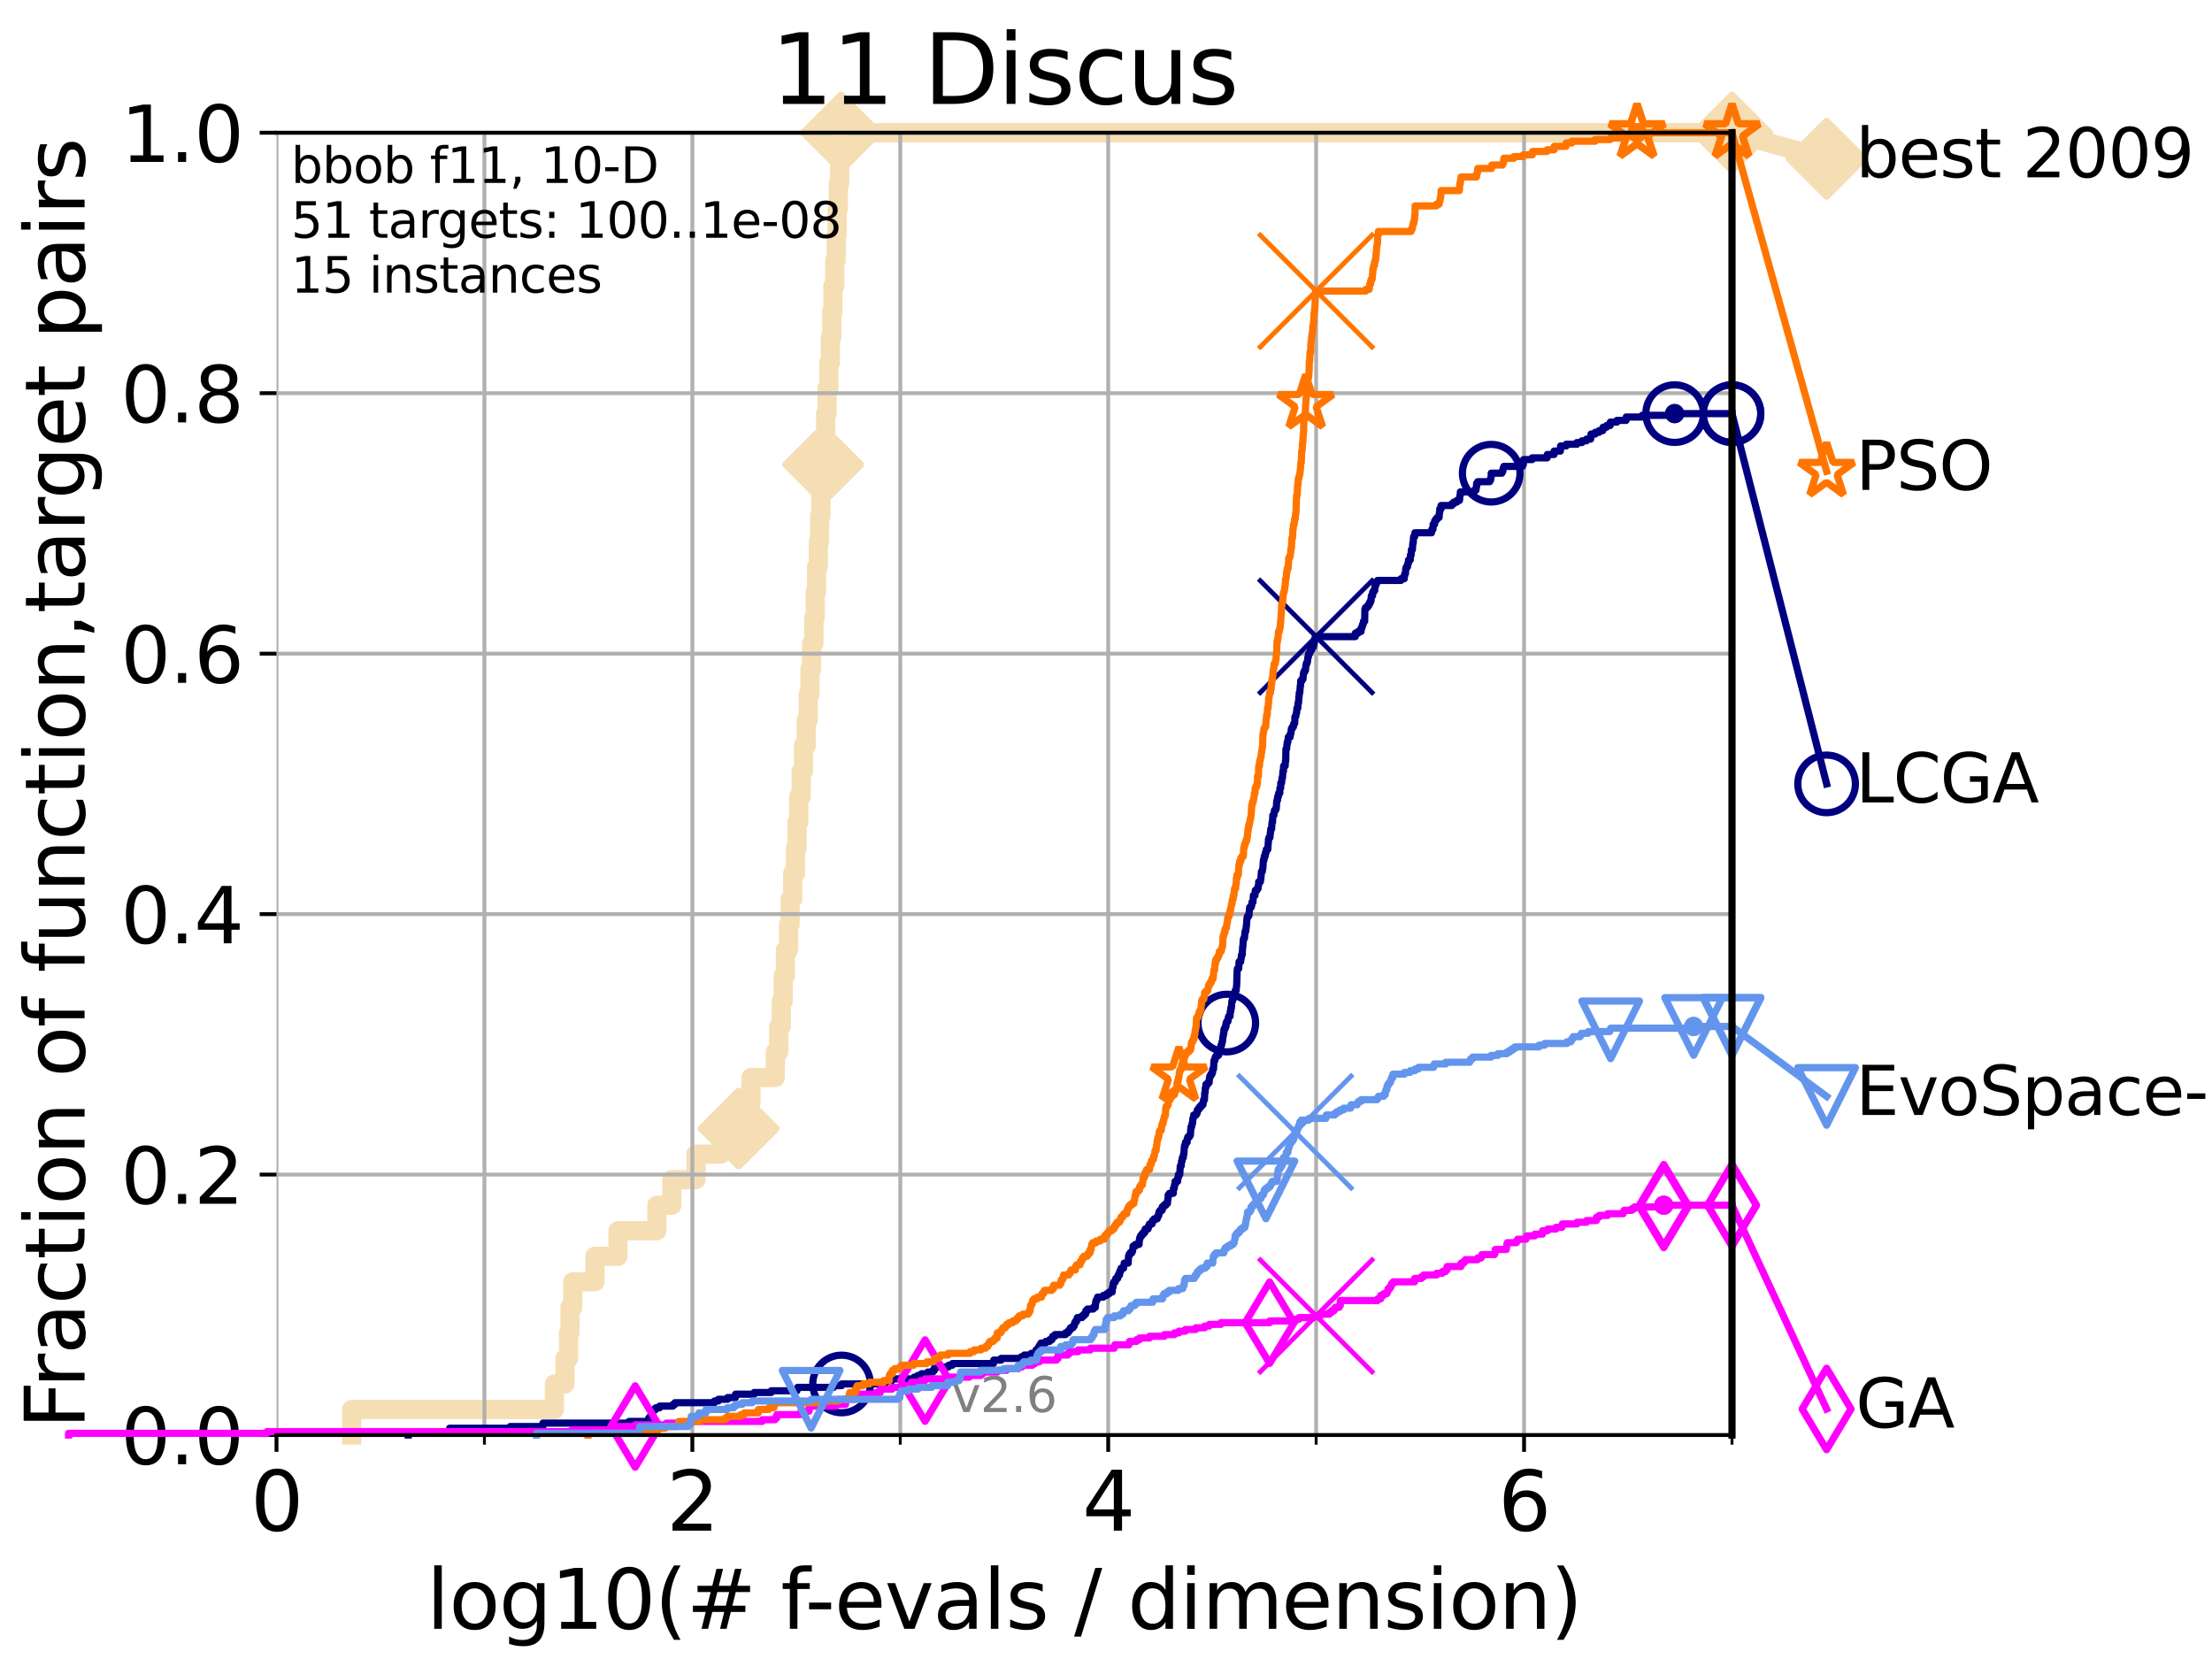 <?xml version="1.0" encoding="utf-8" standalone="no"?>
<!DOCTYPE svg PUBLIC "-//W3C//DTD SVG 1.1//EN"
  "http://www.w3.org/Graphics/SVG/1.1/DTD/svg11.dtd">
<svg xmlns:xlink="http://www.w3.org/1999/xlink" width="460.8pt" height="345.6pt" viewBox="0 0 460.8 345.6" xmlns="http://www.w3.org/2000/svg" version="1.1">
 <defs>
  <style type="text/css">*{stroke-linejoin: round; stroke-linecap: butt}</style>
 </defs>
 <g id="figure_1">
  <g id="patch_1">
   <path d="M 0 345.6 
L 460.8 345.6 
L 460.8 0 
L 0 0 
z
" style="fill: #ffffff"/>
  </g>
  <g id="axes_1">
   <g id="patch_2">
    <path d="M 57.6 298.944 
L 360.806 298.944 
L 360.806 27.648 
L 57.6 27.648 
z
" style="fill: #ffffff"/>
   </g>
   <g id="line2d_1">
    <path d="M 73.268 298.944 
L 73.268 293.624 
L 115.489 293.624 
L 115.489 288.305 
L 117.695 288.305 
L 117.695 282.985 
L 118.451 282.985 
L 118.451 277.666 
L 118.745 277.666 
L 118.745 272.346 
L 119.319 272.346 
L 119.319 267.027 
L 123.936 267.027 
L 123.936 261.707 
L 128.744 261.707 
L 128.744 256.388 
L 136.837 256.388 
L 136.837 251.068 
L 139.962 251.068 
L 139.962 245.749 
L 144.986 245.749 
L 144.986 240.429 
L 150.139 240.429 
L 150.139 235.11 
L 153.877 235.11 
L 153.877 229.79 
L 156.443 229.79 
L 156.443 224.471 
L 161.512 224.471 
L 161.512 219.151 
L 162.22 219.151 
L 162.22 213.832 
L 162.761 213.832 
L 162.761 208.512 
L 163.164 208.512 
L 163.164 203.192 
L 163.613 203.192 
L 163.613 197.873 
L 164.272 197.873 
L 164.272 192.553 
L 164.606 192.553 
L 164.606 187.234 
L 165.134 187.234 
L 165.134 181.914 
L 165.725 181.914 
L 165.725 176.595 
L 166.04 176.595 
L 166.04 171.275 
L 166.391 171.275 
L 166.391 165.956 
L 166.905 165.956 
L 166.905 160.636 
L 167.384 160.636 
L 167.384 155.317 
L 167.952 155.317 
L 167.952 149.997 
L 168.374 149.997 
L 168.374 144.678 
L 168.73 144.678 
L 168.73 139.358 
L 169.07 139.358 
L 169.07 134.039 
L 169.546 134.039 
L 169.546 128.719 
L 169.823 128.719 
L 169.823 123.4 
L 170.101 123.4 
L 170.101 118.08 
L 170.473 118.08 
L 170.473 112.76 
L 170.737 112.76 
L 170.737 107.441 
L 171.01 107.441 
L 171.01 102.121 
L 171.489 102.121 
L 171.489 96.802 
L 171.695 96.802 
L 171.695 91.482 
L 171.999 91.482 
L 171.999 86.163 
L 172.297 86.163 
L 172.297 80.843 
L 172.666 80.843 
L 172.666 75.524 
L 172.983 75.524 
L 172.983 70.204 
L 173.27 70.204 
L 173.27 64.885 
L 173.518 64.885 
L 173.518 59.565 
L 173.906 59.565 
L 173.906 54.246 
L 174.192 54.246 
L 174.192 48.926 
L 174.405 48.926 
L 174.405 43.607 
L 174.638 43.607 
L 174.638 38.287 
L 174.912 38.287 
L 174.912 32.968 
L 175.219 32.968 
L 175.219 27.648 
L 360.806 27.648 
" style="fill: none; stroke: #f5deb3; stroke-width: 4; stroke-linecap: square"/>
   </g>
   <g id="line2d_2">
    <defs>
     <path id="mcda5ba7eb8" d="M 0 7.778 
L 7.778 0 
L 0 -7.778 
L -7.778 0 
z
" style="stroke: #f5deb3; stroke-width: 1.5; stroke-linejoin: miter"/>
    </defs>
    <g>
     <use xlink:href="#mcda5ba7eb8" x="153.877" y="235.11" style="fill: #f5deb3; stroke: #f5deb3; stroke-width: 1.5; stroke-linejoin: miter"/>
     <use xlink:href="#mcda5ba7eb8" x="171.489" y="96.802" style="fill: #f5deb3; stroke: #f5deb3; stroke-width: 1.5; stroke-linejoin: miter"/>
     <use xlink:href="#mcda5ba7eb8" x="175.219" y="27.648" style="fill: #f5deb3; stroke: #f5deb3; stroke-width: 1.5; stroke-linejoin: miter"/>
     <use xlink:href="#mcda5ba7eb8" x="175.219" y="27.648" style="fill: #f5deb3; stroke: #f5deb3; stroke-width: 1.5; stroke-linejoin: miter"/>
     <use xlink:href="#mcda5ba7eb8" x="360.806" y="27.648" style="fill: #f5deb3; stroke: #f5deb3; stroke-width: 1.5; stroke-linejoin: miter"/>
    </g>
   </g>
   <g id="line2d_3">
    <path style="fill: none; stroke: #f5deb3; stroke-width: 4; stroke-linecap: square"/>
    <g/>
   </g>
   <g id="line2d_4">
    <path d="M 360.806 27.648 
L 380.515 33.074 
" style="fill: none; stroke: #f5deb3; stroke-width: 4; stroke-linecap: square"/>
    <g>
     <use xlink:href="#mcda5ba7eb8" x="360.806" y="27.648" style="fill: #f5deb3; stroke: #f5deb3; stroke-width: 1.5; stroke-linejoin: miter"/>
     <use xlink:href="#mcda5ba7eb8" x="380.515" y="33.074" style="fill: #f5deb3; stroke: #f5deb3; stroke-width: 1.5; stroke-linejoin: miter"/>
    </g>
   </g>
   <g id="matplotlib.axis_1">
    <g id="xtick_1">
     <g id="line2d_5">
      <path d="M 57.6 298.944 
L 57.6 27.648 
" clip-path="url(#p9413f8650e)" style="fill: none; stroke: #b0b0b0; stroke-width: 0.8; stroke-linecap: square"/>
     </g>
     <g id="line2d_6">
      <defs>
       <path id="me2ceaef202" d="M 0 0 
L 0 3.5 
" style="stroke: #000000; stroke-width: 0.8"/>
      </defs>
      <g>
       <use xlink:href="#me2ceaef202" x="57.6" y="298.944" style="stroke: #000000; stroke-width: 0.8"/>
      </g>
     </g>
     <g id="text_1">
      <!-- 0 -->
      <g transform="translate(52.192 318.861)scale(0.17 -0.17)">
       <defs>
        <path id="DejaVuSans-30" d="M 2034 4250 
Q 1547 4250 1301 3770 
Q 1056 3291 1056 2328 
Q 1056 1369 1301 889 
Q 1547 409 2034 409 
Q 2525 409 2770 889 
Q 3016 1369 3016 2328 
Q 3016 3291 2770 3770 
Q 2525 4250 2034 4250 
z
M 2034 4750 
Q 2819 4750 3233 4129 
Q 3647 3509 3647 2328 
Q 3647 1150 3233 529 
Q 2819 -91 2034 -91 
Q 1250 -91 836 529 
Q 422 1150 422 2328 
Q 422 3509 836 4129 
Q 1250 4750 2034 4750 
z
" transform="scale(0.016)"/>
       </defs>
       <use xlink:href="#DejaVuSans-30"/>
      </g>
     </g>
    </g>
    <g id="xtick_2">
     <g id="line2d_7">
      <path d="M 144.23 298.944 
L 144.23 27.648 
" clip-path="url(#p9413f8650e)" style="fill: none; stroke: #b0b0b0; stroke-width: 0.8; stroke-linecap: square"/>
     </g>
     <g id="line2d_8">
      <g>
       <use xlink:href="#me2ceaef202" x="144.23" y="298.944" style="stroke: #000000; stroke-width: 0.8"/>
      </g>
     </g>
     <g id="text_2">
      <!-- 2 -->
      <g transform="translate(138.822 318.861)scale(0.17 -0.17)">
       <defs>
        <path id="DejaVuSans-32" d="M 1228 531 
L 3431 531 
L 3431 0 
L 469 0 
L 469 531 
Q 828 903 1448 1529 
Q 2069 2156 2228 2338 
Q 2531 2678 2651 2914 
Q 2772 3150 2772 3378 
Q 2772 3750 2511 3984 
Q 2250 4219 1831 4219 
Q 1534 4219 1204 4116 
Q 875 4013 500 3803 
L 500 4441 
Q 881 4594 1212 4672 
Q 1544 4750 1819 4750 
Q 2544 4750 2975 4387 
Q 3406 4025 3406 3419 
Q 3406 3131 3298 2873 
Q 3191 2616 2906 2266 
Q 2828 2175 2409 1742 
Q 1991 1309 1228 531 
z
" transform="scale(0.016)"/>
       </defs>
       <use xlink:href="#DejaVuSans-32"/>
      </g>
     </g>
    </g>
    <g id="xtick_3">
     <g id="line2d_9">
      <path d="M 230.861 298.944 
L 230.861 27.648 
" clip-path="url(#p9413f8650e)" style="fill: none; stroke: #b0b0b0; stroke-width: 0.8; stroke-linecap: square"/>
     </g>
     <g id="line2d_10">
      <g>
       <use xlink:href="#me2ceaef202" x="230.861" y="298.944" style="stroke: #000000; stroke-width: 0.8"/>
      </g>
     </g>
     <g id="text_3">
      <!-- 4 -->
      <g transform="translate(225.453 318.861)scale(0.17 -0.17)">
       <defs>
        <path id="DejaVuSans-34" d="M 2419 4116 
L 825 1625 
L 2419 1625 
L 2419 4116 
z
M 2253 4666 
L 3047 4666 
L 3047 1625 
L 3713 1625 
L 3713 1100 
L 3047 1100 
L 3047 0 
L 2419 0 
L 2419 1100 
L 313 1100 
L 313 1709 
L 2253 4666 
z
" transform="scale(0.016)"/>
       </defs>
       <use xlink:href="#DejaVuSans-34"/>
      </g>
     </g>
    </g>
    <g id="xtick_4">
     <g id="line2d_11">
      <path d="M 317.491 298.944 
L 317.491 27.648 
" clip-path="url(#p9413f8650e)" style="fill: none; stroke: #b0b0b0; stroke-width: 0.8; stroke-linecap: square"/>
     </g>
     <g id="line2d_12">
      <g>
       <use xlink:href="#me2ceaef202" x="317.491" y="298.944" style="stroke: #000000; stroke-width: 0.8"/>
      </g>
     </g>
     <g id="text_4">
      <!-- 6 -->
      <g transform="translate(312.083 318.861)scale(0.17 -0.17)">
       <defs>
        <path id="DejaVuSans-36" d="M 2113 2584 
Q 1688 2584 1439 2293 
Q 1191 2003 1191 1497 
Q 1191 994 1439 701 
Q 1688 409 2113 409 
Q 2538 409 2786 701 
Q 3034 994 3034 1497 
Q 3034 2003 2786 2293 
Q 2538 2584 2113 2584 
z
M 3366 4563 
L 3366 3988 
Q 3128 4100 2886 4159 
Q 2644 4219 2406 4219 
Q 1781 4219 1451 3797 
Q 1122 3375 1075 2522 
Q 1259 2794 1537 2939 
Q 1816 3084 2150 3084 
Q 2853 3084 3261 2657 
Q 3669 2231 3669 1497 
Q 3669 778 3244 343 
Q 2819 -91 2113 -91 
Q 1303 -91 875 529 
Q 447 1150 447 2328 
Q 447 3434 972 4092 
Q 1497 4750 2381 4750 
Q 2619 4750 2861 4703 
Q 3103 4656 3366 4563 
z
" transform="scale(0.016)"/>
       </defs>
       <use xlink:href="#DejaVuSans-36"/>
      </g>
     </g>
    </g>
    <g id="xtick_5">
     <g id="line2d_13">
      <path d="M 100.915 298.944 
L 100.915 27.648 
" clip-path="url(#p9413f8650e)" style="fill: none; stroke: #b0b0b0; stroke-width: 0.8; stroke-linecap: square"/>
     </g>
     <g id="line2d_14">
      <defs>
       <path id="m471e5605f7" d="M 0 0 
L 0 2 
" style="stroke: #000000; stroke-width: 0.6"/>
      </defs>
      <g>
       <use xlink:href="#m471e5605f7" x="100.915" y="298.944" style="stroke: #000000; stroke-width: 0.6"/>
      </g>
     </g>
    </g>
    <g id="xtick_6">
     <g id="line2d_15">
      <path d="M 187.546 298.944 
L 187.546 27.648 
" clip-path="url(#p9413f8650e)" style="fill: none; stroke: #b0b0b0; stroke-width: 0.8; stroke-linecap: square"/>
     </g>
     <g id="line2d_16">
      <g>
       <use xlink:href="#m471e5605f7" x="187.546" y="298.944" style="stroke: #000000; stroke-width: 0.6"/>
      </g>
     </g>
    </g>
    <g id="xtick_7">
     <g id="line2d_17">
      <path d="M 274.176 298.944 
L 274.176 27.648 
" clip-path="url(#p9413f8650e)" style="fill: none; stroke: #b0b0b0; stroke-width: 0.8; stroke-linecap: square"/>
     </g>
     <g id="line2d_18">
      <g>
       <use xlink:href="#m471e5605f7" x="274.176" y="298.944" style="stroke: #000000; stroke-width: 0.6"/>
      </g>
     </g>
    </g>
    <g id="xtick_8">
     <g id="line2d_19">
      <path d="M 360.806 298.944 
L 360.806 27.648 
" clip-path="url(#p9413f8650e)" style="fill: none; stroke: #b0b0b0; stroke-width: 0.8; stroke-linecap: square"/>
     </g>
     <g id="line2d_20">
      <g>
       <use xlink:href="#m471e5605f7" x="360.806" y="298.944" style="stroke: #000000; stroke-width: 0.6"/>
      </g>
     </g>
    </g>
    <g id="text_5">
     <!-- log10(# f-evals / dimension) -->
     <g transform="translate(88.823 339.314)scale(0.17 -0.17)">
      <defs>
       <path id="DejaVuSans-6c" d="M 603 4863 
L 1178 4863 
L 1178 0 
L 603 0 
L 603 4863 
z
" transform="scale(0.016)"/>
       <path id="DejaVuSans-6f" d="M 1959 3097 
Q 1497 3097 1228 2736 
Q 959 2375 959 1747 
Q 959 1119 1226 758 
Q 1494 397 1959 397 
Q 2419 397 2687 759 
Q 2956 1122 2956 1747 
Q 2956 2369 2687 2733 
Q 2419 3097 1959 3097 
z
M 1959 3584 
Q 2709 3584 3137 3096 
Q 3566 2609 3566 1747 
Q 3566 888 3137 398 
Q 2709 -91 1959 -91 
Q 1206 -91 779 398 
Q 353 888 353 1747 
Q 353 2609 779 3096 
Q 1206 3584 1959 3584 
z
" transform="scale(0.016)"/>
       <path id="DejaVuSans-67" d="M 2906 1791 
Q 2906 2416 2648 2759 
Q 2391 3103 1925 3103 
Q 1463 3103 1205 2759 
Q 947 2416 947 1791 
Q 947 1169 1205 825 
Q 1463 481 1925 481 
Q 2391 481 2648 825 
Q 2906 1169 2906 1791 
z
M 3481 434 
Q 3481 -459 3084 -895 
Q 2688 -1331 1869 -1331 
Q 1566 -1331 1297 -1286 
Q 1028 -1241 775 -1147 
L 775 -588 
Q 1028 -725 1275 -790 
Q 1522 -856 1778 -856 
Q 2344 -856 2625 -561 
Q 2906 -266 2906 331 
L 2906 616 
Q 2728 306 2450 153 
Q 2172 0 1784 0 
Q 1141 0 747 490 
Q 353 981 353 1791 
Q 353 2603 747 3093 
Q 1141 3584 1784 3584 
Q 2172 3584 2450 3431 
Q 2728 3278 2906 2969 
L 2906 3500 
L 3481 3500 
L 3481 434 
z
" transform="scale(0.016)"/>
       <path id="DejaVuSans-31" d="M 794 531 
L 1825 531 
L 1825 4091 
L 703 3866 
L 703 4441 
L 1819 4666 
L 2450 4666 
L 2450 531 
L 3481 531 
L 3481 0 
L 794 0 
L 794 531 
z
" transform="scale(0.016)"/>
       <path id="DejaVuSans-28" d="M 1984 4856 
Q 1566 4138 1362 3434 
Q 1159 2731 1159 2009 
Q 1159 1288 1364 580 
Q 1569 -128 1984 -844 
L 1484 -844 
Q 1016 -109 783 600 
Q 550 1309 550 2009 
Q 550 2706 781 3412 
Q 1013 4119 1484 4856 
L 1984 4856 
z
" transform="scale(0.016)"/>
       <path id="DejaVuSans-23" d="M 3272 2816 
L 2363 2816 
L 2100 1772 
L 3016 1772 
L 3272 2816 
z
M 2803 4594 
L 2478 3297 
L 3391 3297 
L 3719 4594 
L 4219 4594 
L 3897 3297 
L 4872 3297 
L 4872 2816 
L 3775 2816 
L 3519 1772 
L 4513 1772 
L 4513 1294 
L 3397 1294 
L 3072 0 
L 2572 0 
L 2894 1294 
L 1978 1294 
L 1656 0 
L 1153 0 
L 1478 1294 
L 494 1294 
L 494 1772 
L 1594 1772 
L 1856 2816 
L 850 2816 
L 850 3297 
L 1978 3297 
L 2297 4594 
L 2803 4594 
z
" transform="scale(0.016)"/>
       <path id="DejaVuSans-20" transform="scale(0.016)"/>
       <path id="DejaVuSans-66" d="M 2375 4863 
L 2375 4384 
L 1825 4384 
Q 1516 4384 1395 4259 
Q 1275 4134 1275 3809 
L 1275 3500 
L 2222 3500 
L 2222 3053 
L 1275 3053 
L 1275 0 
L 697 0 
L 697 3053 
L 147 3053 
L 147 3500 
L 697 3500 
L 697 3744 
Q 697 4328 969 4595 
Q 1241 4863 1831 4863 
L 2375 4863 
z
" transform="scale(0.016)"/>
       <path id="DejaVuSans-2d" d="M 313 2009 
L 1997 2009 
L 1997 1497 
L 313 1497 
L 313 2009 
z
" transform="scale(0.016)"/>
       <path id="DejaVuSans-65" d="M 3597 1894 
L 3597 1613 
L 953 1613 
Q 991 1019 1311 708 
Q 1631 397 2203 397 
Q 2534 397 2845 478 
Q 3156 559 3463 722 
L 3463 178 
Q 3153 47 2828 -22 
Q 2503 -91 2169 -91 
Q 1331 -91 842 396 
Q 353 884 353 1716 
Q 353 2575 817 3079 
Q 1281 3584 2069 3584 
Q 2775 3584 3186 3129 
Q 3597 2675 3597 1894 
z
M 3022 2063 
Q 3016 2534 2758 2815 
Q 2500 3097 2075 3097 
Q 1594 3097 1305 2825 
Q 1016 2553 972 2059 
L 3022 2063 
z
" transform="scale(0.016)"/>
       <path id="DejaVuSans-76" d="M 191 3500 
L 800 3500 
L 1894 563 
L 2988 3500 
L 3597 3500 
L 2284 0 
L 1503 0 
L 191 3500 
z
" transform="scale(0.016)"/>
       <path id="DejaVuSans-61" d="M 2194 1759 
Q 1497 1759 1228 1600 
Q 959 1441 959 1056 
Q 959 750 1161 570 
Q 1363 391 1709 391 
Q 2188 391 2477 730 
Q 2766 1069 2766 1631 
L 2766 1759 
L 2194 1759 
z
M 3341 1997 
L 3341 0 
L 2766 0 
L 2766 531 
Q 2569 213 2275 61 
Q 1981 -91 1556 -91 
Q 1019 -91 701 211 
Q 384 513 384 1019 
Q 384 1609 779 1909 
Q 1175 2209 1959 2209 
L 2766 2209 
L 2766 2266 
Q 2766 2663 2505 2880 
Q 2244 3097 1772 3097 
Q 1472 3097 1187 3025 
Q 903 2953 641 2809 
L 641 3341 
Q 956 3463 1253 3523 
Q 1550 3584 1831 3584 
Q 2591 3584 2966 3190 
Q 3341 2797 3341 1997 
z
" transform="scale(0.016)"/>
       <path id="DejaVuSans-73" d="M 2834 3397 
L 2834 2853 
Q 2591 2978 2328 3040 
Q 2066 3103 1784 3103 
Q 1356 3103 1142 2972 
Q 928 2841 928 2578 
Q 928 2378 1081 2264 
Q 1234 2150 1697 2047 
L 1894 2003 
Q 2506 1872 2764 1633 
Q 3022 1394 3022 966 
Q 3022 478 2636 193 
Q 2250 -91 1575 -91 
Q 1294 -91 989 -36 
Q 684 19 347 128 
L 347 722 
Q 666 556 975 473 
Q 1284 391 1588 391 
Q 1994 391 2212 530 
Q 2431 669 2431 922 
Q 2431 1156 2273 1281 
Q 2116 1406 1581 1522 
L 1381 1569 
Q 847 1681 609 1914 
Q 372 2147 372 2553 
Q 372 3047 722 3315 
Q 1072 3584 1716 3584 
Q 2034 3584 2315 3537 
Q 2597 3491 2834 3397 
z
" transform="scale(0.016)"/>
       <path id="DejaVuSans-2f" d="M 1625 4666 
L 2156 4666 
L 531 -594 
L 0 -594 
L 1625 4666 
z
" transform="scale(0.016)"/>
       <path id="DejaVuSans-64" d="M 2906 2969 
L 2906 4863 
L 3481 4863 
L 3481 0 
L 2906 0 
L 2906 525 
Q 2725 213 2448 61 
Q 2172 -91 1784 -91 
Q 1150 -91 751 415 
Q 353 922 353 1747 
Q 353 2572 751 3078 
Q 1150 3584 1784 3584 
Q 2172 3584 2448 3432 
Q 2725 3281 2906 2969 
z
M 947 1747 
Q 947 1113 1208 752 
Q 1469 391 1925 391 
Q 2381 391 2643 752 
Q 2906 1113 2906 1747 
Q 2906 2381 2643 2742 
Q 2381 3103 1925 3103 
Q 1469 3103 1208 2742 
Q 947 2381 947 1747 
z
" transform="scale(0.016)"/>
       <path id="DejaVuSans-69" d="M 603 3500 
L 1178 3500 
L 1178 0 
L 603 0 
L 603 3500 
z
M 603 4863 
L 1178 4863 
L 1178 4134 
L 603 4134 
L 603 4863 
z
" transform="scale(0.016)"/>
       <path id="DejaVuSans-6d" d="M 3328 2828 
Q 3544 3216 3844 3400 
Q 4144 3584 4550 3584 
Q 5097 3584 5394 3201 
Q 5691 2819 5691 2113 
L 5691 0 
L 5113 0 
L 5113 2094 
Q 5113 2597 4934 2840 
Q 4756 3084 4391 3084 
Q 3944 3084 3684 2787 
Q 3425 2491 3425 1978 
L 3425 0 
L 2847 0 
L 2847 2094 
Q 2847 2600 2669 2842 
Q 2491 3084 2119 3084 
Q 1678 3084 1418 2786 
Q 1159 2488 1159 1978 
L 1159 0 
L 581 0 
L 581 3500 
L 1159 3500 
L 1159 2956 
Q 1356 3278 1631 3431 
Q 1906 3584 2284 3584 
Q 2666 3584 2933 3390 
Q 3200 3197 3328 2828 
z
" transform="scale(0.016)"/>
       <path id="DejaVuSans-6e" d="M 3513 2113 
L 3513 0 
L 2938 0 
L 2938 2094 
Q 2938 2591 2744 2837 
Q 2550 3084 2163 3084 
Q 1697 3084 1428 2787 
Q 1159 2491 1159 1978 
L 1159 0 
L 581 0 
L 581 3500 
L 1159 3500 
L 1159 2956 
Q 1366 3272 1645 3428 
Q 1925 3584 2291 3584 
Q 2894 3584 3203 3211 
Q 3513 2838 3513 2113 
z
" transform="scale(0.016)"/>
       <path id="DejaVuSans-29" d="M 513 4856 
L 1013 4856 
Q 1481 4119 1714 3412 
Q 1947 2706 1947 2009 
Q 1947 1309 1714 600 
Q 1481 -109 1013 -844 
L 513 -844 
Q 928 -128 1133 580 
Q 1338 1288 1338 2009 
Q 1338 2731 1133 3434 
Q 928 4138 513 4856 
z
" transform="scale(0.016)"/>
      </defs>
      <use xlink:href="#DejaVuSans-6c"/>
      <use xlink:href="#DejaVuSans-6f" x="27.783"/>
      <use xlink:href="#DejaVuSans-67" x="88.965"/>
      <use xlink:href="#DejaVuSans-31" x="152.441"/>
      <use xlink:href="#DejaVuSans-30" x="216.064"/>
      <use xlink:href="#DejaVuSans-28" x="279.688"/>
      <use xlink:href="#DejaVuSans-23" x="318.701"/>
      <use xlink:href="#DejaVuSans-20" x="402.49"/>
      <use xlink:href="#DejaVuSans-66" x="434.277"/>
      <use xlink:href="#DejaVuSans-2d" x="463.982"/>
      <use xlink:href="#DejaVuSans-65" x="500.066"/>
      <use xlink:href="#DejaVuSans-76" x="561.59"/>
      <use xlink:href="#DejaVuSans-61" x="620.77"/>
      <use xlink:href="#DejaVuSans-6c" x="682.049"/>
      <use xlink:href="#DejaVuSans-73" x="709.832"/>
      <use xlink:href="#DejaVuSans-20" x="761.932"/>
      <use xlink:href="#DejaVuSans-2f" x="793.719"/>
      <use xlink:href="#DejaVuSans-20" x="827.41"/>
      <use xlink:href="#DejaVuSans-64" x="859.197"/>
      <use xlink:href="#DejaVuSans-69" x="922.674"/>
      <use xlink:href="#DejaVuSans-6d" x="950.457"/>
      <use xlink:href="#DejaVuSans-65" x="1047.869"/>
      <use xlink:href="#DejaVuSans-6e" x="1109.393"/>
      <use xlink:href="#DejaVuSans-73" x="1172.771"/>
      <use xlink:href="#DejaVuSans-69" x="1224.871"/>
      <use xlink:href="#DejaVuSans-6f" x="1252.654"/>
      <use xlink:href="#DejaVuSans-6e" x="1313.836"/>
      <use xlink:href="#DejaVuSans-29" x="1377.215"/>
     </g>
    </g>
   </g>
   <g id="matplotlib.axis_2">
    <g id="ytick_1">
     <g id="line2d_21">
      <path d="M 57.6 298.944 
L 360.806 298.944 
" clip-path="url(#p9413f8650e)" style="fill: none; stroke: #b0b0b0; stroke-width: 0.8; stroke-linecap: square"/>
     </g>
     <g id="line2d_22">
      <defs>
       <path id="m7a0e2b8862" d="M 0 0 
L -3.5 0 
" style="stroke: #000000; stroke-width: 0.8"/>
      </defs>
      <g>
       <use xlink:href="#m7a0e2b8862" x="57.6" y="298.944" style="stroke: #000000; stroke-width: 0.8"/>
      </g>
     </g>
     <g id="text_6">
      <!-- 0.0 -->
      <g transform="translate(25.155 305.023)scale(0.16 -0.16)">
       <defs>
        <path id="DejaVuSans-2e" d="M 684 794 
L 1344 794 
L 1344 0 
L 684 0 
L 684 794 
z
" transform="scale(0.016)"/>
       </defs>
       <use xlink:href="#DejaVuSans-30"/>
       <use xlink:href="#DejaVuSans-2e" x="63.623"/>
       <use xlink:href="#DejaVuSans-30" x="95.41"/>
      </g>
     </g>
    </g>
    <g id="ytick_2">
     <g id="line2d_23">
      <path d="M 57.6 244.685 
L 360.806 244.685 
" clip-path="url(#p9413f8650e)" style="fill: none; stroke: #b0b0b0; stroke-width: 0.8; stroke-linecap: square"/>
     </g>
     <g id="line2d_24">
      <g>
       <use xlink:href="#m7a0e2b8862" x="57.6" y="244.685" style="stroke: #000000; stroke-width: 0.8"/>
      </g>
     </g>
     <g id="text_7">
      <!-- 0.2 -->
      <g transform="translate(25.155 250.764)scale(0.16 -0.16)">
       <use xlink:href="#DejaVuSans-30"/>
       <use xlink:href="#DejaVuSans-2e" x="63.623"/>
       <use xlink:href="#DejaVuSans-32" x="95.41"/>
      </g>
     </g>
    </g>
    <g id="ytick_3">
     <g id="line2d_25">
      <path d="M 57.6 190.426 
L 360.806 190.426 
" clip-path="url(#p9413f8650e)" style="fill: none; stroke: #b0b0b0; stroke-width: 0.8; stroke-linecap: square"/>
     </g>
     <g id="line2d_26">
      <g>
       <use xlink:href="#m7a0e2b8862" x="57.6" y="190.426" style="stroke: #000000; stroke-width: 0.8"/>
      </g>
     </g>
     <g id="text_8">
      <!-- 0.4 -->
      <g transform="translate(25.155 196.504)scale(0.16 -0.16)">
       <use xlink:href="#DejaVuSans-30"/>
       <use xlink:href="#DejaVuSans-2e" x="63.623"/>
       <use xlink:href="#DejaVuSans-34" x="95.41"/>
      </g>
     </g>
    </g>
    <g id="ytick_4">
     <g id="line2d_27">
      <path d="M 57.6 136.166 
L 360.806 136.166 
" clip-path="url(#p9413f8650e)" style="fill: none; stroke: #b0b0b0; stroke-width: 0.8; stroke-linecap: square"/>
     </g>
     <g id="line2d_28">
      <g>
       <use xlink:href="#m7a0e2b8862" x="57.6" y="136.166" style="stroke: #000000; stroke-width: 0.8"/>
      </g>
     </g>
     <g id="text_9">
      <!-- 0.6 -->
      <g transform="translate(25.155 142.245)scale(0.16 -0.16)">
       <use xlink:href="#DejaVuSans-30"/>
       <use xlink:href="#DejaVuSans-2e" x="63.623"/>
       <use xlink:href="#DejaVuSans-36" x="95.41"/>
      </g>
     </g>
    </g>
    <g id="ytick_5">
     <g id="line2d_29">
      <path d="M 57.6 81.907 
L 360.806 81.907 
" clip-path="url(#p9413f8650e)" style="fill: none; stroke: #b0b0b0; stroke-width: 0.8; stroke-linecap: square"/>
     </g>
     <g id="line2d_30">
      <g>
       <use xlink:href="#m7a0e2b8862" x="57.6" y="81.907" style="stroke: #000000; stroke-width: 0.8"/>
      </g>
     </g>
     <g id="text_10">
      <!-- 0.8 -->
      <g transform="translate(25.155 87.986)scale(0.16 -0.16)">
       <defs>
        <path id="DejaVuSans-38" d="M 2034 2216 
Q 1584 2216 1326 1975 
Q 1069 1734 1069 1313 
Q 1069 891 1326 650 
Q 1584 409 2034 409 
Q 2484 409 2743 651 
Q 3003 894 3003 1313 
Q 3003 1734 2745 1975 
Q 2488 2216 2034 2216 
z
M 1403 2484 
Q 997 2584 770 2862 
Q 544 3141 544 3541 
Q 544 4100 942 4425 
Q 1341 4750 2034 4750 
Q 2731 4750 3128 4425 
Q 3525 4100 3525 3541 
Q 3525 3141 3298 2862 
Q 3072 2584 2669 2484 
Q 3125 2378 3379 2068 
Q 3634 1759 3634 1313 
Q 3634 634 3220 271 
Q 2806 -91 2034 -91 
Q 1263 -91 848 271 
Q 434 634 434 1313 
Q 434 1759 690 2068 
Q 947 2378 1403 2484 
z
M 1172 3481 
Q 1172 3119 1398 2916 
Q 1625 2713 2034 2713 
Q 2441 2713 2670 2916 
Q 2900 3119 2900 3481 
Q 2900 3844 2670 4047 
Q 2441 4250 2034 4250 
Q 1625 4250 1398 4047 
Q 1172 3844 1172 3481 
z
" transform="scale(0.016)"/>
       </defs>
       <use xlink:href="#DejaVuSans-30"/>
       <use xlink:href="#DejaVuSans-2e" x="63.623"/>
       <use xlink:href="#DejaVuSans-38" x="95.41"/>
      </g>
     </g>
    </g>
    <g id="ytick_6">
     <g id="line2d_31">
      <path d="M 57.6 27.648 
L 360.806 27.648 
" clip-path="url(#p9413f8650e)" style="fill: none; stroke: #b0b0b0; stroke-width: 0.8; stroke-linecap: square"/>
     </g>
     <g id="line2d_32">
      <g>
       <use xlink:href="#m7a0e2b8862" x="57.6" y="27.648" style="stroke: #000000; stroke-width: 0.8"/>
      </g>
     </g>
     <g id="text_11">
      <!-- 1.0 -->
      <g transform="translate(25.155 33.727)scale(0.16 -0.16)">
       <use xlink:href="#DejaVuSans-31"/>
       <use xlink:href="#DejaVuSans-2e" x="63.623"/>
       <use xlink:href="#DejaVuSans-30" x="95.41"/>
      </g>
     </g>
    </g>
    <g id="text_12">
     <!-- Fraction of function,target pairs -->
     <g transform="translate(17.62 297.681)rotate(-90)scale(0.17 -0.17)">
      <defs>
       <path id="DejaVuSans-46" d="M 628 4666 
L 3309 4666 
L 3309 4134 
L 1259 4134 
L 1259 2759 
L 3109 2759 
L 3109 2228 
L 1259 2228 
L 1259 0 
L 628 0 
L 628 4666 
z
" transform="scale(0.016)"/>
       <path id="DejaVuSans-72" d="M 2631 2963 
Q 2534 3019 2420 3045 
Q 2306 3072 2169 3072 
Q 1681 3072 1420 2755 
Q 1159 2438 1159 1844 
L 1159 0 
L 581 0 
L 581 3500 
L 1159 3500 
L 1159 2956 
Q 1341 3275 1631 3429 
Q 1922 3584 2338 3584 
Q 2397 3584 2469 3576 
Q 2541 3569 2628 3553 
L 2631 2963 
z
" transform="scale(0.016)"/>
       <path id="DejaVuSans-63" d="M 3122 3366 
L 3122 2828 
Q 2878 2963 2633 3030 
Q 2388 3097 2138 3097 
Q 1578 3097 1268 2742 
Q 959 2388 959 1747 
Q 959 1106 1268 751 
Q 1578 397 2138 397 
Q 2388 397 2633 464 
Q 2878 531 3122 666 
L 3122 134 
Q 2881 22 2623 -34 
Q 2366 -91 2075 -91 
Q 1284 -91 818 406 
Q 353 903 353 1747 
Q 353 2603 823 3093 
Q 1294 3584 2113 3584 
Q 2378 3584 2631 3529 
Q 2884 3475 3122 3366 
z
" transform="scale(0.016)"/>
       <path id="DejaVuSans-74" d="M 1172 4494 
L 1172 3500 
L 2356 3500 
L 2356 3053 
L 1172 3053 
L 1172 1153 
Q 1172 725 1289 603 
Q 1406 481 1766 481 
L 2356 481 
L 2356 0 
L 1766 0 
Q 1100 0 847 248 
Q 594 497 594 1153 
L 594 3053 
L 172 3053 
L 172 3500 
L 594 3500 
L 594 4494 
L 1172 4494 
z
" transform="scale(0.016)"/>
       <path id="DejaVuSans-75" d="M 544 1381 
L 544 3500 
L 1119 3500 
L 1119 1403 
Q 1119 906 1312 657 
Q 1506 409 1894 409 
Q 2359 409 2629 706 
Q 2900 1003 2900 1516 
L 2900 3500 
L 3475 3500 
L 3475 0 
L 2900 0 
L 2900 538 
Q 2691 219 2414 64 
Q 2138 -91 1772 -91 
Q 1169 -91 856 284 
Q 544 659 544 1381 
z
M 1991 3584 
L 1991 3584 
z
" transform="scale(0.016)"/>
       <path id="DejaVuSans-2c" d="M 750 794 
L 1409 794 
L 1409 256 
L 897 -744 
L 494 -744 
L 750 256 
L 750 794 
z
" transform="scale(0.016)"/>
       <path id="DejaVuSans-70" d="M 1159 525 
L 1159 -1331 
L 581 -1331 
L 581 3500 
L 1159 3500 
L 1159 2969 
Q 1341 3281 1617 3432 
Q 1894 3584 2278 3584 
Q 2916 3584 3314 3078 
Q 3713 2572 3713 1747 
Q 3713 922 3314 415 
Q 2916 -91 2278 -91 
Q 1894 -91 1617 61 
Q 1341 213 1159 525 
z
M 3116 1747 
Q 3116 2381 2855 2742 
Q 2594 3103 2138 3103 
Q 1681 3103 1420 2742 
Q 1159 2381 1159 1747 
Q 1159 1113 1420 752 
Q 1681 391 2138 391 
Q 2594 391 2855 752 
Q 3116 1113 3116 1747 
z
" transform="scale(0.016)"/>
      </defs>
      <use xlink:href="#DejaVuSans-46"/>
      <use xlink:href="#DejaVuSans-72" x="50.27"/>
      <use xlink:href="#DejaVuSans-61" x="91.383"/>
      <use xlink:href="#DejaVuSans-63" x="152.662"/>
      <use xlink:href="#DejaVuSans-74" x="207.643"/>
      <use xlink:href="#DejaVuSans-69" x="246.852"/>
      <use xlink:href="#DejaVuSans-6f" x="274.635"/>
      <use xlink:href="#DejaVuSans-6e" x="335.816"/>
      <use xlink:href="#DejaVuSans-20" x="399.195"/>
      <use xlink:href="#DejaVuSans-6f" x="430.982"/>
      <use xlink:href="#DejaVuSans-66" x="492.164"/>
      <use xlink:href="#DejaVuSans-20" x="527.369"/>
      <use xlink:href="#DejaVuSans-66" x="559.156"/>
      <use xlink:href="#DejaVuSans-75" x="594.361"/>
      <use xlink:href="#DejaVuSans-6e" x="657.74"/>
      <use xlink:href="#DejaVuSans-63" x="721.119"/>
      <use xlink:href="#DejaVuSans-74" x="776.1"/>
      <use xlink:href="#DejaVuSans-69" x="815.309"/>
      <use xlink:href="#DejaVuSans-6f" x="843.092"/>
      <use xlink:href="#DejaVuSans-6e" x="904.273"/>
      <use xlink:href="#DejaVuSans-2c" x="967.652"/>
      <use xlink:href="#DejaVuSans-74" x="999.439"/>
      <use xlink:href="#DejaVuSans-61" x="1038.648"/>
      <use xlink:href="#DejaVuSans-72" x="1099.928"/>
      <use xlink:href="#DejaVuSans-67" x="1139.291"/>
      <use xlink:href="#DejaVuSans-65" x="1202.768"/>
      <use xlink:href="#DejaVuSans-74" x="1264.291"/>
      <use xlink:href="#DejaVuSans-20" x="1303.5"/>
      <use xlink:href="#DejaVuSans-70" x="1335.287"/>
      <use xlink:href="#DejaVuSans-61" x="1398.764"/>
      <use xlink:href="#DejaVuSans-69" x="1460.043"/>
      <use xlink:href="#DejaVuSans-72" x="1487.826"/>
      <use xlink:href="#DejaVuSans-73" x="1528.939"/>
     </g>
    </g>
   </g>
   <g id="line2d_33">
    <defs>
     <path id="m334febf804" d="M 0 1.5 
C 0.398 1.5 0.779 1.342 1.061 1.061 
C 1.342 0.779 1.5 0.398 1.5 0 
C 1.5 -0.398 1.342 -0.779 1.061 -1.061 
C 0.779 -1.342 0.398 -1.5 0 -1.5 
C -0.398 -1.5 -0.779 -1.342 -1.061 -1.061 
C -1.342 -0.779 -1.5 -0.398 -1.5 0 
C -1.5 0.398 -1.342 0.779 -1.061 1.061 
C -0.779 1.342 -0.398 1.5 0 1.5 
z
" style="stroke: #f5deb3"/>
    </defs>
    <g>
     <use xlink:href="#m334febf804" x="175.219" y="27.648" style="fill: #f5deb3; stroke: #f5deb3"/>
     <use xlink:href="#m334febf804" x="175.219" y="27.648" style="fill: #f5deb3; stroke: #f5deb3"/>
    </g>
   </g>
   <g id="line2d_34">
    <defs>
     <path id="mf0b46cf769" d="M 0 1.5 
C 0.398 1.5 0.779 1.342 1.061 1.061 
C 1.342 0.779 1.5 0.398 1.5 0 
C 1.5 -0.398 1.342 -0.779 1.061 -1.061 
C 0.779 -1.342 0.398 -1.5 0 -1.5 
C -0.398 -1.5 -0.779 -1.342 -1.061 -1.061 
C -1.342 -0.779 -1.5 -0.398 -1.5 0 
C -1.5 0.398 -1.342 0.779 -1.061 1.061 
C -0.779 1.342 -0.398 1.5 0 1.5 
z
" style="stroke: #000080"/>
    </defs>
    <g>
     <use xlink:href="#mf0b46cf769" x="348.858" y="86.163" style="fill: #000080; stroke: #000080"/>
     <use xlink:href="#mf0b46cf769" x="348.858" y="86.163" style="fill: #000080; stroke: #000080"/>
    </g>
   </g>
   <g id="line2d_35">
    <path d="M 85.039 298.944 
L 85.039 298.589 
L 93.66 298.589 
L 93.66 297.525 
L 106.28 297.525 
L 106.28 297.171 
L 113.088 297.171 
L 113.088 296.462 
L 131.04 296.462 
L 131.04 296.107 
L 135.147 296.107 
L 135.147 295.398 
L 135.449 295.398 
L 135.449 295.043 
L 135.776 295.043 
L 135.776 294.688 
L 135.923 294.688 
L 135.923 293.979 
L 136.127 293.979 
L 136.127 293.624 
L 136.612 293.624 
L 136.612 293.27 
L 137.413 293.27 
L 137.413 292.915 
L 140.197 292.915 
L 140.197 292.561 
L 140.612 292.561 
L 140.612 292.206 
L 148.83 292.206 
L 148.83 291.851 
L 149.652 291.851 
L 149.652 291.497 
L 151.58 291.497 
L 151.58 291.142 
L 153.212 291.142 
L 153.224 290.433 
L 157.118 290.433 
L 157.118 290.078 
L 160.668 290.078 
L 160.668 289.723 
L 166.017 289.723 
L 166.017 289.369 
L 166.164 289.369 
L 166.164 289.014 
L 173.648 289.014 
L 173.648 288.66 
L 175.316 288.66 
L 175.316 288.305 
L 183.628 288.305 
L 183.628 287.95 
L 184.662 287.95 
L 184.662 287.596 
L 185.835 287.596 
L 185.835 287.241 
L 190.428 287.241 
L 190.428 286.886 
L 191.173 286.886 
L 191.173 286.532 
L 191.956 286.532 
L 191.956 286.177 
L 193.284 286.177 
L 193.284 285.822 
L 194.34 285.822 
L 194.34 285.468 
L 194.665 285.468 
L 194.708 284.759 
L 197.604 284.759 
L 197.604 284.404 
L 198.382 284.404 
L 198.382 284.049 
L 206.955 284.049 
L 207.009 283.34 
L 208.534 283.34 
L 208.534 282.985 
L 212.762 282.985 
L 212.762 282.631 
L 213.382 282.631 
L 213.382 282.276 
L 214.828 282.276 
L 214.828 281.922 
L 215.809 281.922 
L 215.817 281.212 
L 216.202 281.212 
L 216.202 280.858 
L 216.412 280.858 
L 216.412 280.503 
L 216.618 280.503 
L 216.618 280.148 
L 216.836 280.148 
L 216.836 279.794 
L 217.82 279.794 
L 217.82 279.439 
L 218.657 279.439 
L 218.657 279.084 
L 219.141 279.084 
L 219.141 278.73 
L 219.284 278.73 
L 219.284 278.375 
L 219.777 278.375 
L 219.777 278.021 
L 221.955 278.021 
L 221.955 277.666 
L 222.469 277.666 
L 222.469 277.311 
L 222.772 277.311 
L 222.772 276.957 
L 222.993 276.957 
L 222.993 276.602 
L 223.515 276.602 
L 223.515 276.247 
L 223.778 276.247 
L 223.879 275.538 
L 224.086 275.538 
L 224.086 275.183 
L 224.322 275.183 
L 224.322 274.829 
L 224.434 274.829 
L 224.434 274.474 
L 225.394 274.474 
L 225.394 274.12 
L 225.807 274.12 
L 225.807 273.765 
L 226.159 273.765 
L 226.195 273.056 
L 226.524 273.056 
L 226.524 272.701 
L 227.75 272.701 
L 227.75 272.346 
L 228.18 272.346 
L 228.231 271.282 
L 228.322 271.282 
L 228.322 270.928 
L 228.501 270.928 
L 228.501 270.573 
L 228.646 270.573 
L 228.646 270.219 
L 229.819 270.219 
L 229.819 269.864 
L 230.541 269.864 
L 230.541 269.509 
L 231.069 269.509 
L 231.069 269.155 
L 231.685 269.155 
L 231.763 268.091 
L 231.889 268.091 
L 231.897 267.381 
L 232.044 267.381 
L 232.044 267.027 
L 232.353 267.027 
L 232.448 266.318 
L 232.83 266.318 
L 232.919 265.608 
L 233.223 265.608 
L 233.24 264.899 
L 233.42 264.899 
L 233.42 264.544 
L 233.547 264.544 
L 233.547 264.19 
L 234.05 264.19 
L 234.148 263.48 
L 234.19 263.48 
L 234.19 263.126 
L 235.021 263.126 
L 235.09 261.707 
L 235.193 261.707 
L 235.193 261.353 
L 235.404 261.353 
L 235.404 260.998 
L 235.773 260.998 
L 235.773 260.643 
L 235.936 260.643 
L 236.046 259.579 
L 236.531 259.579 
L 236.531 259.225 
L 237.288 259.225 
L 237.37 258.161 
L 237.438 258.161 
L 237.438 257.806 
L 237.585 257.806 
L 237.585 257.452 
L 237.844 257.452 
L 237.844 257.097 
L 238.16 257.097 
L 238.16 256.742 
L 238.498 256.742 
L 238.554 256.033 
L 239.153 256.033 
L 239.153 255.678 
L 239.277 255.678 
L 239.277 255.324 
L 239.456 255.324 
L 239.456 254.969 
L 240.004 254.969 
L 240.087 254.26 
L 240.411 254.26 
L 240.411 253.905 
L 241.06 253.905 
L 241.06 253.551 
L 241.223 253.551 
L 241.223 253.196 
L 241.404 253.196 
L 241.417 252.487 
L 241.666 252.487 
L 241.666 252.132 
L 242.095 252.132 
L 242.107 251.423 
L 242.447 251.423 
L 242.447 251.068 
L 242.87 251.068 
L 242.87 250.714 
L 243.195 250.714 
L 243.292 249.65 
L 243.338 249.65 
L 243.347 248.94 
L 243.602 248.94 
L 243.602 248.586 
L 244.422 248.586 
L 244.463 247.522 
L 244.628 247.522 
L 244.671 246.813 
L 244.781 246.813 
L 244.789 246.103 
L 245.319 246.103 
L 245.341 245.394 
L 245.455 245.394 
L 245.478 244.685 
L 245.763 244.685 
L 245.869 242.912 
L 246.056 242.912 
L 246.147 241.848 
L 246.255 241.848 
L 246.303 241.138 
L 246.503 241.138 
L 246.543 240.429 
L 246.624 240.429 
L 246.716 239.011 
L 246.759 239.011 
L 246.759 238.656 
L 246.93 238.656 
L 246.952 237.947 
L 247.311 237.947 
L 247.312 237.237 
L 247.431 237.237 
L 247.431 236.883 
L 247.75 236.883 
L 247.75 236.528 
L 247.971 236.528 
L 248.069 235.11 
L 248.101 235.11 
L 248.101 234.755 
L 248.243 234.755 
L 248.329 234.046 
L 248.423 234.046 
L 248.506 232.982 
L 248.587 232.982 
L 248.665 232.273 
L 249.18 232.273 
L 249.18 231.918 
L 249.387 231.918 
L 249.426 231.209 
L 249.69 231.209 
L 249.69 230.854 
L 249.945 230.854 
L 249.945 230.499 
L 250.263 230.499 
L 250.263 230.145 
L 250.6 230.145 
L 250.666 229.435 
L 250.737 229.435 
L 250.737 229.081 
L 250.913 229.081 
L 250.97 227.662 
L 251.045 227.662 
L 251.096 226.598 
L 251.192 226.598 
L 251.221 225.889 
L 251.599 225.889 
L 251.599 225.534 
L 251.884 225.534 
L 251.955 224.471 
L 252.053 224.471 
L 252.053 224.116 
L 252.243 224.116 
L 252.243 223.761 
L 252.48 223.761 
L 252.48 223.407 
L 252.602 223.407 
L 252.632 222.697 
L 252.805 222.697 
L 252.889 220.924 
L 253.079 220.924 
L 253.153 220.215 
L 253.393 220.215 
L 253.393 219.86 
L 253.845 219.86 
L 253.921 219.151 
L 254.035 219.151 
L 254.085 218.442 
L 254.329 218.442 
L 254.356 217.733 
L 254.478 217.733 
L 254.57 217.023 
L 254.662 217.023 
L 254.75 215.959 
L 254.816 215.959 
L 254.873 215.25 
L 254.954 215.25 
L 254.954 214.541 
L 255.094 214.541 
L 255.094 214.186 
L 255.259 214.186 
L 255.259 213.832 
L 255.404 213.832 
L 255.406 213.122 
L 255.562 213.122 
L 255.562 212.768 
L 255.812 212.768 
L 255.86 212.058 
L 255.945 212.058 
L 255.945 211.704 
L 256.249 211.704 
L 256.29 210.64 
L 256.411 210.64 
L 256.412 209.931 
L 256.532 209.931 
L 256.626 208.512 
L 256.776 208.512 
L 256.791 207.803 
L 257.169 207.803 
L 257.201 206.739 
L 257.291 206.739 
L 257.291 206.384 
L 257.501 206.384 
L 257.599 205.32 
L 257.619 205.32 
L 257.722 202.129 
L 257.775 202.129 
L 257.775 201.774 
L 258.044 201.774 
L 258.117 200.355 
L 258.45 200.355 
L 258.521 199.646 
L 258.573 199.646 
L 258.618 198.937 
L 258.767 198.937 
L 258.873 197.164 
L 258.916 197.164 
L 258.998 195.745 
L 259.109 195.745 
L 259.109 195.39 
L 259.263 195.39 
L 259.329 194.327 
L 259.387 194.327 
L 259.387 193.972 
L 259.521 193.972 
L 259.625 192.908 
L 259.657 192.908 
L 259.75 191.49 
L 259.777 191.49 
L 259.777 191.135 
L 259.927 191.135 
L 259.927 190.78 
L 260.171 190.78 
L 260.279 189.362 
L 260.325 189.362 
L 260.325 189.007 
L 260.639 189.007 
L 260.639 188.652 
L 260.752 188.652 
L 260.802 187.943 
L 261.009 187.943 
L 261.102 186.525 
L 261.443 186.525 
L 261.503 185.461 
L 261.864 185.461 
L 261.864 185.106 
L 262.074 185.106 
L 262.133 184.397 
L 262.197 184.397 
L 262.207 183.688 
L 262.557 183.688 
L 262.656 182.978 
L 262.672 182.978 
L 262.777 181.56 
L 262.952 181.56 
L 263.058 180.85 
L 263.081 180.85 
L 263.165 179.432 
L 263.21 179.432 
L 263.21 179.077 
L 263.345 179.077 
L 263.37 178.368 
L 263.565 178.368 
L 263.588 177.659 
L 263.734 177.659 
L 263.796 176.949 
L 264.104 176.949 
L 264.202 175.531 
L 264.225 175.531 
L 264.242 174.822 
L 264.345 174.822 
L 264.345 174.467 
L 264.556 174.467 
L 264.645 173.403 
L 264.684 173.403 
L 264.729 172.694 
L 264.899 172.694 
L 264.991 171.275 
L 265.095 171.275 
L 265.142 169.857 
L 265.37 169.857 
L 265.435 169.147 
L 265.496 169.147 
L 265.496 168.793 
L 265.733 168.793 
L 265.733 168.438 
L 265.874 168.438 
L 265.953 167.02 
L 266.018 167.02 
L 266.018 166.665 
L 266.14 166.665 
L 266.155 165.956 
L 266.303 165.956 
L 266.358 165.246 
L 266.597 165.246 
L 266.625 164.183 
L 266.783 164.183 
L 266.814 163.119 
L 266.972 163.119 
L 267.07 162.055 
L 267.165 162.055 
L 267.261 160.636 
L 267.376 160.636 
L 267.392 159.572 
L 267.717 159.572 
L 267.776 158.508 
L 267.843 158.508 
L 267.881 156.026 
L 268.019 156.026 
L 268.117 154.962 
L 268.154 154.962 
L 268.154 154.607 
L 268.267 154.607 
L 268.377 153.544 
L 268.757 153.544 
L 268.795 152.834 
L 268.915 152.834 
L 269.017 151.77 
L 269.217 151.77 
L 269.217 151.416 
L 269.441 151.416 
L 269.523 150.706 
L 269.71 150.706 
L 269.759 149.288 
L 269.936 149.288 
L 270.025 148.579 
L 270.1 148.579 
L 270.175 147.515 
L 270.35 147.515 
L 270.398 146.451 
L 270.503 146.451 
L 270.597 145.032 
L 270.642 145.032 
L 270.658 144.323 
L 270.769 144.323 
L 270.872 142.904 
L 270.924 142.904 
L 270.957 141.841 
L 271.215 141.841 
L 271.215 141.486 
L 271.43 141.486 
L 271.508 140.422 
L 271.565 140.422 
L 271.565 140.067 
L 271.732 140.067 
L 271.732 139.713 
L 271.951 139.713 
L 272.029 138.649 
L 272.095 138.649 
L 272.095 138.294 
L 272.241 138.294 
L 272.241 137.94 
L 272.358 137.94 
L 272.466 136.876 
L 272.559 136.876 
L 272.585 136.166 
L 272.82 136.166 
L 272.82 135.812 
L 272.95 135.812 
L 272.95 135.457 
L 273.215 135.457 
L 273.259 134.748 
L 273.621 134.748 
L 273.672 134.039 
L 273.767 134.039 
L 273.858 133.329 
L 273.896 133.329 
L 273.896 132.975 
L 274.02 132.975 
L 274.02 132.62 
L 282.323 132.62 
L 282.329 131.911 
L 282.897 131.911 
L 282.897 131.556 
L 283.534 131.556 
L 283.534 130.847 
L 283.71 130.847 
L 283.816 130.138 
L 283.956 130.138 
L 284.041 129.428 
L 284.286 129.428 
L 284.33 126.946 
L 284.444 126.946 
L 284.444 126.591 
L 284.812 126.591 
L 284.812 126.237 
L 285.114 126.237 
L 285.114 125.882 
L 285.287 125.882 
L 285.287 125.527 
L 285.474 125.527 
L 285.474 125.173 
L 285.61 125.173 
L 285.67 124.109 
L 285.928 124.109 
L 285.928 123.4 
L 286.136 123.4 
L 286.136 123.045 
L 286.38 123.045 
L 286.424 121.981 
L 286.612 121.981 
L 286.612 121.272 
L 286.965 121.272 
L 286.965 120.917 
L 291.836 120.917 
L 291.836 120.562 
L 292.529 120.562 
L 292.529 119.853 
L 292.646 119.853 
L 292.646 119.499 
L 292.783 119.499 
L 292.837 118.435 
L 292.959 118.435 
L 292.959 118.08 
L 293.204 118.08 
L 293.275 117.371 
L 293.393 117.371 
L 293.416 116.661 
L 293.774 116.661 
L 293.83 115.598 
L 293.979 115.598 
L 294.012 114.534 
L 294.219 114.534 
L 294.319 113.115 
L 294.401 113.115 
L 294.443 112.051 
L 294.528 112.051 
L 294.528 111.697 
L 294.75 111.697 
L 294.75 110.987 
L 298.219 110.987 
L 298.271 110.278 
L 298.511 110.278 
L 298.547 109.214 
L 298.861 109.214 
L 298.864 108.505 
L 299.091 108.505 
L 299.091 108.15 
L 299.404 108.15 
L 299.404 107.796 
L 299.789 107.796 
L 299.863 106.732 
L 299.924 106.732 
L 299.924 106.022 
L 300.185 106.022 
L 300.185 105.313 
L 302.415 105.313 
L 302.415 104.958 
L 302.832 104.958 
L 302.832 104.604 
L 303.492 104.604 
L 303.492 104.249 
L 304.042 104.249 
L 304.14 103.185 
L 304.213 103.185 
L 304.213 102.476 
L 307.085 102.476 
L 307.085 102.121 
L 307.471 102.121 
L 307.541 101.412 
L 307.591 101.412 
L 307.607 100.703 
L 307.835 100.703 
L 307.835 100.348 
L 310.331 100.348 
L 310.331 99.994 
L 310.532 99.994 
L 310.611 99.284 
L 310.647 99.284 
L 310.647 98.575 
L 312.873 98.575 
L 312.873 98.22 
L 313.062 98.22 
L 313.145 97.511 
L 313.274 97.511 
L 313.274 97.157 
L 317.156 97.157 
L 317.156 96.802 
L 317.327 96.802 
L 317.397 95.738 
L 319.176 95.738 
L 319.176 95.383 
L 322.293 95.383 
L 322.335 94.674 
L 323.754 94.674 
L 323.754 93.965 
L 325.056 93.965 
L 325.1 92.901 
L 326.274 92.901 
L 326.274 92.546 
L 328.496 92.546 
L 328.496 92.192 
L 329.551 92.192 
L 329.551 91.837 
L 330.483 91.837 
L 330.483 91.482 
L 331.365 91.482 
L 331.435 90.418 
L 332.311 90.418 
L 332.311 90.064 
L 333.108 90.064 
L 333.108 89.709 
L 333.888 89.709 
L 333.949 89 
L 334.681 89 
L 334.681 88.645 
L 335.42 88.645 
L 335.455 87.936 
L 336.826 87.936 
L 336.826 87.581 
L 338.736 87.581 
L 338.766 86.872 
L 342.095 86.872 
L 342.095 86.517 
L 348.858 86.517 
L 348.858 86.163 
L 360.806 86.163 
L 360.806 86.163 
" style="fill: none; stroke: #000080; stroke-width: 1.5; stroke-linecap: square"/>
   </g>
   <g id="line2d_36">
    <defs>
     <path id="m3696e59b08" d="M 0 6 
C 1.591 6 3.117 5.368 4.243 4.243 
C 5.368 3.117 6 1.591 6 0 
C 6 -1.591 5.368 -3.117 4.243 -4.243 
C 3.117 -5.368 1.591 -6 0 -6 
C -1.591 -6 -3.117 -5.368 -4.243 -4.243 
C -5.368 -3.117 -6 -1.591 -6 0 
C -6 1.591 -5.368 3.117 -4.243 4.243 
C -3.117 5.368 -1.591 6 0 6 
z
" style="stroke: #000080; stroke-width: 1.5"/>
    </defs>
    <g>
     <use xlink:href="#m3696e59b08" x="175.316" y="288.305" style="fill-opacity: 0; stroke: #000080; stroke-width: 1.5"/>
     <use xlink:href="#m3696e59b08" x="255.562" y="213.122" style="fill-opacity: 0; stroke: #000080; stroke-width: 1.5"/>
     <use xlink:href="#m3696e59b08" x="310.647" y="98.575" style="fill-opacity: 0; stroke: #000080; stroke-width: 1.5"/>
     <use xlink:href="#m3696e59b08" x="348.858" y="86.163" style="fill-opacity: 0; stroke: #000080; stroke-width: 1.5"/>
     <use xlink:href="#m3696e59b08" x="360.806" y="86.163" style="fill-opacity: 0; stroke: #000080; stroke-width: 1.5"/>
    </g>
   </g>
   <g id="line2d_37">
    <path style="fill: none; stroke: #000080; stroke-width: 1.5; stroke-linecap: square"/>
    <g/>
   </g>
   <g id="line2d_38">
    <path d="M 274.176 132.62 
" clip-path="url(#p9413f8650e)" style="fill: none; stroke: #000080; stroke-width: 1.5; stroke-linecap: square"/>
    <defs>
     <path id="mcf862c2497" d="M -12 12 
L 12 -12 
M -12 -12 
L 12 12 
" style="stroke: #000080"/>
    </defs>
    <g clip-path="url(#p9413f8650e)">
     <use xlink:href="#mcf862c2497" x="274.176" y="132.62" style="fill: #000080; stroke: #000080"/>
    </g>
   </g>
   <g id="line2d_39">
    <defs>
     <path id="mb4e40af24f" d="M 0 1.5 
C 0.398 1.5 0.779 1.342 1.061 1.061 
C 1.342 0.779 1.5 0.398 1.5 0 
C 1.5 -0.398 1.342 -0.779 1.061 -1.061 
C 0.779 -1.342 0.398 -1.5 0 -1.5 
C -0.398 -1.5 -0.779 -1.342 -1.061 -1.061 
C -1.342 -0.779 -1.5 -0.398 -1.5 0 
C -1.5 0.398 -1.342 0.779 -1.061 1.061 
C -0.779 1.342 -0.398 1.5 0 1.5 
z
" style="stroke: #ff00ff"/>
    </defs>
    <g>
     <use xlink:href="#mb4e40af24f" x="346.594" y="251.068" style="fill: #ff00ff; stroke: #ff00ff"/>
     <use xlink:href="#mb4e40af24f" x="346.594" y="251.068" style="fill: #ff00ff; stroke: #ff00ff"/>
    </g>
   </g>
   <g id="line2d_40">
    <path d="M 14.285 298.944 
L 14.285 298.589 
L 55.618 298.589 
L 55.618 298.235 
L 119.034 298.235 
L 119.034 297.88 
L 127.412 297.88 
L 127.412 297.171 
L 132.323 297.171 
L 132.323 296.816 
L 138.794 296.816 
L 138.794 296.462 
L 143.965 296.462 
L 143.965 296.107 
L 158.804 296.107 
L 158.804 295.752 
L 161.445 295.752 
L 161.445 295.398 
L 161.81 295.398 
L 161.84 294.688 
L 166.656 294.688 
L 166.656 294.334 
L 167.096 294.334 
L 167.096 293.979 
L 168.535 293.979 
L 168.633 292.915 
L 174.169 292.915 
L 174.169 292.561 
L 176.141 292.561 
L 176.141 291.497 
L 178.027 291.497 
L 178.027 291.142 
L 178.201 291.142 
L 178.201 290.787 
L 178.349 290.787 
L 178.349 290.433 
L 182.428 290.433 
L 182.428 290.078 
L 183.388 290.078 
L 183.388 289.369 
L 185.844 289.369 
L 185.844 289.014 
L 188.211 289.014 
L 188.211 288.66 
L 189.644 288.66 
L 189.644 288.305 
L 189.823 288.305 
L 189.823 287.95 
L 191.782 287.95 
L 191.782 287.596 
L 192.713 287.596 
L 192.713 287.241 
L 197.986 287.241 
L 197.986 286.886 
L 201.936 286.886 
L 201.936 286.532 
L 204.372 286.532 
L 204.372 286.177 
L 204.748 286.177 
L 204.748 285.822 
L 207.78 285.822 
L 207.78 285.468 
L 209.67 285.468 
L 209.67 285.113 
L 212.172 285.113 
L 212.172 284.759 
L 212.923 284.759 
L 212.923 284.404 
L 215.068 284.404 
L 215.068 284.049 
L 215.619 284.049 
L 215.619 283.695 
L 216.531 283.695 
L 216.531 283.34 
L 220.09 283.34 
L 220.09 282.985 
L 220.413 282.985 
L 220.413 282.276 
L 222.443 282.276 
L 222.443 281.922 
L 222.857 281.922 
L 222.857 281.567 
L 224.586 281.567 
L 224.586 281.212 
L 227.134 281.212 
L 227.134 280.858 
L 232.119 280.858 
L 232.22 280.148 
L 235.185 280.148 
L 235.289 279.439 
L 236.759 279.439 
L 236.759 279.084 
L 237.379 279.084 
L 237.379 278.73 
L 239.461 278.73 
L 239.461 278.375 
L 242.553 278.375 
L 242.553 278.021 
L 244.653 278.021 
L 244.653 277.666 
L 245.579 277.666 
L 245.579 277.311 
L 246.932 277.311 
L 246.932 276.957 
L 249.111 276.957 
L 249.111 276.602 
L 250.947 276.602 
L 250.947 276.247 
L 251.908 276.247 
L 251.908 275.893 
L 254.327 275.893 
L 254.327 275.538 
L 264.486 275.538 
L 264.486 275.183 
L 269.863 275.183 
L 269.863 274.829 
L 270.594 274.829 
L 270.594 274.474 
L 273.722 274.474 
L 273.722 274.12 
L 275.034 274.12 
L 275.034 273.765 
L 276.935 273.765 
L 276.935 273.41 
L 277.388 273.41 
L 277.388 273.056 
L 277.896 273.056 
L 277.896 272.701 
L 278.146 272.701 
L 278.146 272.346 
L 278.979 272.346 
L 278.979 271.992 
L 279.2 271.992 
L 279.2 270.928 
L 286.989 270.928 
L 286.989 270.573 
L 287.629 270.573 
L 287.629 269.864 
L 288.2 269.864 
L 288.2 269.509 
L 288.89 269.509 
L 288.89 269.155 
L 289.078 269.155 
L 289.167 268.445 
L 289.546 268.445 
L 289.546 268.091 
L 289.77 268.091 
L 289.77 267.736 
L 289.894 267.736 
L 289.894 267.381 
L 290.234 267.381 
L 290.234 267.027 
L 294.692 267.027 
L 294.692 266.318 
L 296.105 266.318 
L 296.105 265.963 
L 296.583 265.963 
L 296.583 265.608 
L 299.265 265.608 
L 299.265 265.254 
L 300.456 265.254 
L 300.456 264.899 
L 301.11 264.899 
L 301.11 264.544 
L 301.456 264.544 
L 301.456 263.835 
L 304.362 263.835 
L 304.362 263.126 
L 304.92 263.126 
L 304.92 262.771 
L 305.257 262.771 
L 305.257 262.417 
L 307.807 262.417 
L 307.807 262.062 
L 308.555 262.062 
L 308.555 261.707 
L 308.691 261.707 
L 308.691 261.353 
L 311.333 261.353 
L 311.333 260.998 
L 311.478 260.998 
L 311.478 260.289 
L 313.801 260.289 
L 313.904 259.225 
L 314 259.225 
L 314 258.87 
L 315.894 258.87 
L 315.894 258.516 
L 316.138 258.516 
L 316.138 258.161 
L 317.879 258.161 
L 317.879 257.806 
L 318.058 257.806 
L 318.058 257.452 
L 319.73 257.452 
L 319.73 257.097 
L 321.33 257.097 
L 321.33 256.388 
L 322.392 256.388 
L 322.392 256.033 
L 324.134 256.033 
L 324.134 255.678 
L 325.378 255.678 
L 325.447 254.969 
L 328.523 254.969 
L 328.523 254.615 
L 330.508 254.615 
L 330.508 254.26 
L 332.548 254.26 
L 332.583 253.551 
L 333.14 253.551 
L 333.14 253.196 
L 334.892 253.196 
L 334.892 252.841 
L 338.143 252.841 
L 338.143 252.487 
L 338.323 252.487 
L 338.323 252.132 
L 339.937 252.132 
L 339.937 251.778 
L 340.499 251.778 
L 340.499 251.423 
L 346.594 251.423 
L 346.594 251.068 
L 360.806 251.068 
L 360.806 251.068 
" style="fill: none; stroke: #ff00ff; stroke-width: 1.5; stroke-linecap: square"/>
   </g>
   <g id="line2d_41">
    <defs>
     <path id="me24042fa61" d="M 0 8.485 
L 5.091 0 
L 0 -8.485 
L -5.091 0 
z
" style="stroke: #ff00ff; stroke-width: 1.5; stroke-linejoin: miter"/>
    </defs>
    <g>
     <use xlink:href="#me24042fa61" x="132.323" y="297.171" style="fill-opacity: 0; stroke: #ff00ff; stroke-width: 1.5; stroke-linejoin: miter"/>
     <use xlink:href="#me24042fa61" x="192.713" y="287.596" style="fill-opacity: 0; stroke: #ff00ff; stroke-width: 1.5; stroke-linejoin: miter"/>
     <use xlink:href="#me24042fa61" x="264.486" y="275.538" style="fill-opacity: 0; stroke: #ff00ff; stroke-width: 1.5; stroke-linejoin: miter"/>
     <use xlink:href="#me24042fa61" x="346.594" y="251.423" style="fill-opacity: 0; stroke: #ff00ff; stroke-width: 1.5; stroke-linejoin: miter"/>
     <use xlink:href="#me24042fa61" x="346.594" y="251.068" style="fill-opacity: 0; stroke: #ff00ff; stroke-width: 1.5; stroke-linejoin: miter"/>
     <use xlink:href="#me24042fa61" x="360.806" y="251.068" style="fill-opacity: 0; stroke: #ff00ff; stroke-width: 1.5; stroke-linejoin: miter"/>
    </g>
   </g>
   <g id="line2d_42">
    <path style="fill: none; stroke: #ff00ff; stroke-width: 1.5; stroke-linecap: square"/>
    <g/>
   </g>
   <g id="line2d_43">
    <path d="M 274.176 274.12 
" clip-path="url(#p9413f8650e)" style="fill: none; stroke: #ff00ff; stroke-width: 1.5; stroke-linecap: square"/>
    <defs>
     <path id="mc4448b77b5" d="M -12 12 
L 12 -12 
M -12 -12 
L 12 12 
" style="stroke: #ff00ff"/>
    </defs>
    <g clip-path="url(#p9413f8650e)">
     <use xlink:href="#mc4448b77b5" x="274.176" y="274.12" style="fill: #ff00ff; stroke: #ff00ff"/>
    </g>
   </g>
   <g id="line2d_44">
    <defs>
     <path id="m04c47518d8" d="M 0 1.5 
C 0.398 1.5 0.779 1.342 1.061 1.061 
C 1.342 0.779 1.5 0.398 1.5 0 
C 1.5 -0.398 1.342 -0.779 1.061 -1.061 
C 0.779 -1.342 0.398 -1.5 0 -1.5 
C -0.398 -1.5 -0.779 -1.342 -1.061 -1.061 
C -1.342 -0.779 -1.5 -0.398 -1.5 0 
C -1.5 0.398 -1.342 0.779 -1.061 1.061 
C -0.779 1.342 -0.398 1.5 0 1.5 
z
" style="stroke: #ff7500"/>
    </defs>
    <g>
     <use xlink:href="#m04c47518d8" x="341.033" y="27.648" style="fill: #ff7500; stroke: #ff7500"/>
     <use xlink:href="#m04c47518d8" x="341.033" y="27.648" style="fill: #ff7500; stroke: #ff7500"/>
    </g>
   </g>
   <g id="line2d_45">
    <path d="M 122.5 298.944 
L 122.5 298.589 
L 136.242 298.589 
L 136.242 297.88 
L 137.168 297.88 
L 137.168 297.525 
L 138.566 297.525 
L 138.566 297.171 
L 141.173 297.171 
L 141.173 296.816 
L 141.393 296.816 
L 141.393 296.107 
L 145.834 296.107 
L 145.834 295.752 
L 151.077 295.752 
L 151.077 295.398 
L 151.554 295.398 
L 151.554 295.043 
L 154.312 295.043 
L 154.312 294.688 
L 155.046 294.688 
L 155.046 294.334 
L 157.962 294.334 
L 157.962 293.624 
L 160.134 293.624 
L 160.134 293.27 
L 161.202 293.27 
L 161.202 292.561 
L 161.505 292.561 
L 161.505 292.206 
L 170.86 292.206 
L 170.86 291.851 
L 174.694 291.851 
L 174.694 291.497 
L 176.568 291.497 
L 176.568 291.142 
L 176.862 291.142 
L 176.925 290.433 
L 177.021 290.433 
L 177.021 290.078 
L 178.192 290.078 
L 178.207 289.369 
L 178.41 289.369 
L 178.41 289.014 
L 178.55 289.014 
L 178.55 288.66 
L 179.803 288.66 
L 179.803 288.305 
L 181.105 288.305 
L 181.105 287.95 
L 184.081 287.95 
L 184.081 287.596 
L 185.264 287.596 
L 185.264 286.532 
L 185.421 286.532 
L 185.421 286.177 
L 185.893 286.177 
L 185.893 285.468 
L 186.394 285.468 
L 186.394 285.113 
L 187.444 285.113 
L 187.444 284.759 
L 187.776 284.759 
L 187.776 284.404 
L 190.312 284.404 
L 190.312 284.049 
L 193.055 284.049 
L 193.055 283.695 
L 194.486 283.695 
L 194.486 283.34 
L 194.676 283.34 
L 194.676 282.985 
L 195.526 282.985 
L 195.526 282.631 
L 195.896 282.631 
L 195.896 282.276 
L 197.521 282.276 
L 197.521 281.922 
L 202.108 281.922 
L 202.108 281.567 
L 202.94 281.567 
L 202.94 281.212 
L 204.362 281.212 
L 204.362 280.858 
L 205.312 280.858 
L 205.312 280.503 
L 205.76 280.503 
L 205.76 280.148 
L 205.977 280.148 
L 205.977 279.794 
L 206.225 279.794 
L 206.225 279.439 
L 206.912 279.439 
L 206.912 279.084 
L 207.262 279.084 
L 207.262 278.73 
L 207.736 278.73 
L 207.746 277.666 
L 208.435 277.666 
L 208.435 277.311 
L 208.672 277.311 
L 208.672 276.957 
L 208.908 276.957 
L 208.908 276.602 
L 209.439 276.602 
L 209.439 276.247 
L 209.685 276.247 
L 209.685 275.893 
L 210.187 275.893 
L 210.187 275.538 
L 210.961 275.538 
L 210.961 275.183 
L 211.638 275.183 
L 211.638 274.829 
L 212.009 274.829 
L 212.009 274.474 
L 212.302 274.474 
L 212.302 274.12 
L 213.069 274.12 
L 213.069 273.765 
L 214.197 273.765 
L 214.197 273.41 
L 214.429 273.41 
L 214.429 273.056 
L 214.605 273.056 
L 214.65 271.992 
L 214.854 271.992 
L 214.854 271.637 
L 215.036 271.637 
L 215.099 270.928 
L 215.39 270.928 
L 215.39 270.573 
L 216.078 270.573 
L 216.078 270.219 
L 216.962 270.219 
L 217.04 269.509 
L 217.379 269.509 
L 217.379 269.155 
L 217.581 269.155 
L 217.581 268.8 
L 219.094 268.8 
L 219.094 268.445 
L 219.484 268.445 
L 219.489 267.736 
L 220.773 267.736 
L 220.773 267.381 
L 221.007 267.381 
L 221.047 266.672 
L 221.29 266.672 
L 221.29 266.318 
L 221.513 266.318 
L 221.553 265.608 
L 222.666 265.608 
L 222.666 265.254 
L 222.934 265.254 
L 222.934 264.899 
L 223.117 264.899 
L 223.117 264.544 
L 224.041 264.544 
L 224.044 263.835 
L 224.273 263.835 
L 224.273 263.48 
L 225.009 263.48 
L 225.062 262.771 
L 225.31 262.771 
L 225.31 262.417 
L 225.474 262.417 
L 225.474 262.062 
L 225.757 262.062 
L 225.757 261.707 
L 226.461 261.707 
L 226.461 261.353 
L 226.746 261.353 
L 226.746 260.998 
L 227.089 260.998 
L 227.089 260.289 
L 227.3 260.289 
L 227.373 259.579 
L 227.43 259.579 
L 227.43 259.225 
L 227.62 259.225 
L 227.62 258.87 
L 228.369 258.87 
L 228.369 258.516 
L 229.173 258.516 
L 229.173 258.161 
L 230.04 258.161 
L 230.102 257.452 
L 230.433 257.452 
L 230.433 257.097 
L 230.758 257.097 
L 230.758 256.742 
L 231.025 256.742 
L 231.025 256.388 
L 231.635 256.388 
L 231.635 256.033 
L 232.048 256.033 
L 232.048 255.678 
L 232.197 255.678 
L 232.197 255.324 
L 232.466 255.324 
L 232.466 254.969 
L 232.698 254.969 
L 232.698 254.615 
L 233.218 254.615 
L 233.218 254.26 
L 233.388 254.26 
L 233.388 253.905 
L 233.518 253.905 
L 233.518 253.551 
L 233.855 253.551 
L 233.855 253.196 
L 234.114 253.196 
L 234.114 252.841 
L 234.729 252.841 
L 234.753 252.132 
L 234.916 252.132 
L 234.916 251.778 
L 235.058 251.778 
L 235.058 251.423 
L 235.305 251.423 
L 235.305 251.068 
L 235.735 251.068 
L 235.735 250.714 
L 236.212 250.714 
L 236.27 250.004 
L 236.348 250.004 
L 236.432 249.295 
L 236.474 249.295 
L 236.474 248.94 
L 236.636 248.94 
L 236.646 248.231 
L 237.1 248.231 
L 237.1 247.877 
L 237.404 247.877 
L 237.421 247.167 
L 237.647 247.167 
L 237.647 246.813 
L 237.988 246.813 
L 238.049 246.103 
L 238.106 246.103 
L 238.106 245.394 
L 238.345 245.394 
L 238.345 245.039 
L 238.508 245.039 
L 238.517 244.33 
L 238.732 244.33 
L 238.732 243.976 
L 238.874 243.976 
L 238.874 243.621 
L 239.483 243.621 
L 239.567 242.557 
L 239.819 242.557 
L 239.857 241.848 
L 240.078 241.848 
L 240.078 241.493 
L 240.299 241.493 
L 240.345 240.784 
L 240.473 240.784 
L 240.572 240.075 
L 240.602 240.075 
L 240.602 239.72 
L 240.832 239.72 
L 240.916 238.656 
L 240.986 238.656 
L 241.065 237.592 
L 241.155 237.592 
L 241.224 236.883 
L 241.391 236.883 
L 241.484 235.819 
L 241.628 235.819 
L 241.628 235.464 
L 241.917 235.464 
L 242.014 234.4 
L 242.118 234.4 
L 242.118 234.046 
L 242.299 234.046 
L 242.345 233.336 
L 242.453 233.336 
L 242.526 232.627 
L 242.676 232.627 
L 242.676 232.273 
L 242.793 232.273 
L 242.847 230.854 
L 242.927 230.854 
L 242.927 230.499 
L 243.16 230.499 
L 243.16 230.145 
L 243.343 230.145 
L 243.443 229.081 
L 243.755 229.081 
L 243.755 228.726 
L 243.928 228.726 
L 243.928 228.372 
L 244.25 228.372 
L 244.25 228.017 
L 244.673 228.017 
L 244.673 227.308 
L 244.926 227.308 
L 244.926 226.953 
L 245.13 226.953 
L 245.225 225.534 
L 245.289 225.534 
L 245.289 225.18 
L 245.456 225.18 
L 245.514 224.471 
L 245.592 224.471 
L 245.695 223.407 
L 245.754 223.407 
L 245.754 223.052 
L 245.884 223.052 
L 245.884 222.697 
L 246.142 222.697 
L 246.201 221.634 
L 246.508 221.634 
L 246.551 220.57 
L 246.72 220.57 
L 246.825 219.86 
L 246.975 219.86 
L 246.975 219.506 
L 247.209 219.506 
L 247.209 219.151 
L 247.594 219.151 
L 247.594 218.796 
L 247.952 218.796 
L 247.952 218.442 
L 248.077 218.442 
L 248.166 217.378 
L 248.264 217.378 
L 248.264 217.023 
L 248.466 217.023 
L 248.466 216.669 
L 248.63 216.669 
L 248.63 216.314 
L 248.778 216.314 
L 248.805 215.605 
L 248.894 215.605 
L 248.993 214.541 
L 249.056 214.541 
L 249.144 213.832 
L 249.181 213.832 
L 249.259 212.058 
L 249.483 212.058 
L 249.483 211.704 
L 249.688 211.704 
L 249.751 210.994 
L 249.868 210.994 
L 249.868 210.64 
L 250.069 210.64 
L 250.069 210.285 
L 250.186 210.285 
L 250.25 209.221 
L 250.307 209.221 
L 250.334 208.512 
L 250.454 208.512 
L 250.454 208.157 
L 250.784 208.157 
L 250.876 207.448 
L 250.899 207.448 
L 250.954 206.739 
L 251.305 206.739 
L 251.305 206.384 
L 251.618 206.384 
L 251.721 205.675 
L 251.738 205.675 
L 251.738 205.32 
L 251.916 205.32 
L 251.916 204.966 
L 252.146 204.966 
L 252.146 204.611 
L 252.368 204.611 
L 252.448 203.902 
L 252.717 203.902 
L 252.828 202.483 
L 252.848 202.483 
L 252.848 202.129 
L 253.018 202.129 
L 253.115 200.71 
L 253.226 200.71 
L 253.229 200.001 
L 253.449 200.001 
L 253.449 199.646 
L 253.668 199.646 
L 253.668 199.291 
L 253.836 199.291 
L 253.836 198.937 
L 253.965 198.937 
L 254.003 198.228 
L 254.365 198.228 
L 254.365 197.873 
L 254.497 197.873 
L 254.582 197.164 
L 254.686 197.164 
L 254.792 195.036 
L 254.905 195.036 
L 255.006 194.327 
L 255.162 194.327 
L 255.162 193.617 
L 255.313 193.617 
L 255.313 193.263 
L 255.51 193.263 
L 255.612 192.199 
L 255.676 192.199 
L 255.766 191.135 
L 255.92 191.135 
L 255.92 190.78 
L 256.069 190.78 
L 256.069 190.426 
L 256.214 190.426 
L 256.239 189.716 
L 256.339 189.716 
L 256.417 189.007 
L 256.452 189.007 
L 256.559 188.298 
L 256.664 188.298 
L 256.683 187.589 
L 256.784 187.589 
L 256.784 187.234 
L 256.908 187.234 
L 256.923 186.525 
L 257.056 186.525 
L 257.14 185.461 
L 257.173 185.461 
L 257.173 185.106 
L 257.401 185.106 
L 257.472 184.042 
L 257.554 184.042 
L 257.556 182.978 
L 257.677 182.978 
L 257.677 182.269 
L 257.961 182.269 
L 258.069 180.496 
L 258.092 180.496 
L 258.092 180.141 
L 258.216 180.141 
L 258.232 179.432 
L 258.475 179.432 
L 258.492 178.723 
L 258.743 178.723 
L 258.743 178.368 
L 259.021 178.368 
L 259.087 176.595 
L 259.215 176.595 
L 259.242 175.886 
L 259.422 175.886 
L 259.505 175.176 
L 259.703 175.176 
L 259.756 174.467 
L 259.836 174.467 
L 259.93 173.403 
L 259.967 173.403 
L 259.969 172.694 
L 260.084 172.694 
L 260.107 171.985 
L 260.219 171.985 
L 260.307 171.275 
L 260.372 171.275 
L 260.465 170.566 
L 260.503 170.566 
L 260.609 169.857 
L 260.647 169.857 
L 260.745 167.729 
L 260.857 167.729 
L 260.929 167.02 
L 261.074 167.02 
L 261.149 166.31 
L 261.223 166.31 
L 261.315 165.246 
L 261.439 165.246 
L 261.468 164.183 
L 261.621 164.183 
L 261.621 163.828 
L 261.82 163.828 
L 261.866 163.119 
L 261.947 163.119 
L 261.959 161.7 
L 262.153 161.7 
L 262.21 159.572 
L 262.369 159.572 
L 262.41 158.508 
L 262.52 158.508 
L 262.601 157.799 
L 262.693 157.799 
L 262.786 156.735 
L 262.835 156.735 
L 262.941 155.671 
L 263.008 155.671 
L 263.101 152.834 
L 263.197 152.834 
L 263.303 151.77 
L 263.472 151.77 
L 263.472 151.416 
L 263.668 151.416 
L 263.778 149.643 
L 263.846 149.643 
L 263.857 148.933 
L 263.999 148.933 
L 264.044 147.515 
L 264.149 147.515 
L 264.239 146.451 
L 264.261 146.451 
L 264.299 145.387 
L 264.38 145.387 
L 264.473 144.323 
L 264.663 144.323 
L 264.684 143.614 
L 264.793 143.614 
L 264.837 142.55 
L 264.914 142.55 
L 264.974 141.486 
L 265.094 141.486 
L 265.199 140.067 
L 265.226 140.067 
L 265.268 139.358 
L 265.346 139.358 
L 265.433 138.294 
L 265.661 138.294 
L 265.708 137.585 
L 265.798 137.585 
L 265.899 136.166 
L 265.938 136.166 
L 266.027 133.684 
L 266.112 133.684 
L 266.162 132.975 
L 266.239 132.975 
L 266.337 131.556 
L 266.513 131.556 
L 266.614 130.847 
L 266.665 130.847 
L 266.773 129.428 
L 266.799 129.428 
L 266.887 128.01 
L 266.911 128.01 
L 267.009 125.882 
L 267.116 125.882 
L 267.175 125.173 
L 267.236 125.173 
L 267.305 123.754 
L 267.372 123.754 
L 267.372 123.4 
L 267.498 123.4 
L 267.607 122.69 
L 267.616 122.69 
L 267.692 121.981 
L 267.735 121.981 
L 267.818 120.562 
L 267.922 120.562 
L 268.023 119.144 
L 268.119 119.144 
L 268.14 118.435 
L 268.338 118.435 
L 268.448 116.661 
L 268.449 116.661 
L 268.449 116.307 
L 268.608 116.307 
L 268.608 115.952 
L 268.749 115.952 
L 268.84 115.243 
L 268.862 115.243 
L 268.934 114.179 
L 269.019 114.179 
L 269.129 112.051 
L 269.263 112.051 
L 269.332 110.278 
L 269.394 110.278 
L 269.47 109.214 
L 269.607 109.214 
L 269.687 108.15 
L 269.818 108.15 
L 269.929 106.732 
L 269.976 106.732 
L 270.074 103.895 
L 270.096 103.895 
L 270.099 103.185 
L 270.233 103.185 
L 270.314 101.058 
L 270.398 101.058 
L 270.464 99.639 
L 270.576 99.639 
L 270.675 98.93 
L 270.766 98.93 
L 270.873 97.866 
L 270.897 97.866 
L 270.975 96.447 
L 271.067 96.447 
L 271.17 93.965 
L 271.25 93.965 
L 271.343 92.192 
L 271.402 92.192 
L 271.483 90.418 
L 271.534 90.418 
L 271.625 87.581 
L 271.654 87.581 
L 271.654 87.227 
L 271.874 87.227 
L 271.979 84.39 
L 271.995 84.39 
L 272.096 82.971 
L 272.115 82.971 
L 272.154 81.907 
L 272.269 81.907 
L 272.358 79.779 
L 272.383 79.779 
L 272.484 78.715 
L 272.6 78.715 
L 272.701 77.297 
L 272.713 77.297 
L 272.762 75.169 
L 272.829 75.169 
L 272.9 73.396 
L 273.023 73.396 
L 273.092 71.268 
L 273.151 71.268 
L 273.24 70.204 
L 273.281 70.204 
L 273.309 69.495 
L 273.426 69.495 
L 273.478 68.076 
L 273.54 68.076 
L 273.583 67.367 
L 273.663 67.367 
L 273.725 65.239 
L 273.784 65.239 
L 273.884 64.175 
L 273.915 64.175 
L 274.017 61.338 
L 274.084 61.338 
L 274.108 60.629 
L 284.522 60.629 
L 284.522 60.274 
L 285.238 60.274 
L 285.347 59.211 
L 285.501 59.211 
L 285.546 58.501 
L 285.665 58.501 
L 285.665 58.147 
L 285.844 58.147 
L 285.908 57.083 
L 285.973 57.083 
L 285.983 56.019 
L 286.118 56.019 
L 286.157 55.31 
L 286.328 55.31 
L 286.34 54.6 
L 286.444 54.6 
L 286.444 54.246 
L 286.558 54.246 
L 286.668 52.827 
L 286.71 52.827 
L 286.787 51.409 
L 286.844 51.409 
L 286.921 50.699 
L 286.96 50.699 
L 287.02 48.926 
L 287.128 48.926 
L 287.132 48.217 
L 293.945 48.217 
L 293.945 47.862 
L 294.114 47.862 
L 294.114 47.508 
L 294.236 47.508 
L 294.332 46.798 
L 294.407 46.798 
L 294.407 46.444 
L 294.558 46.444 
L 294.596 45.734 
L 294.673 45.734 
L 294.713 44.67 
L 294.787 44.67 
L 294.787 42.897 
L 299.212 42.897 
L 299.212 42.543 
L 299.799 42.543 
L 299.896 41.833 
L 299.983 41.833 
L 300.07 41.124 
L 300.127 41.124 
L 300.213 39.706 
L 304.018 39.706 
L 304.102 38.287 
L 304.199 38.287 
L 304.235 37.578 
L 304.311 37.578 
L 304.374 36.869 
L 307.581 36.869 
L 307.628 36.159 
L 307.759 36.159 
L 307.854 35.095 
L 310.709 35.095 
L 310.758 34.386 
L 312.984 34.386 
L 312.984 34.031 
L 313.187 34.031 
L 313.273 32.968 
L 315.369 32.968 
L 315.369 32.613 
L 317.311 32.613 
L 317.311 32.258 
L 319.207 32.258 
L 319.249 31.549 
L 322.289 31.549 
L 322.289 31.194 
L 323.76 31.194 
L 323.76 30.485 
L 326.221 30.485 
L 326.28 29.776 
L 327.423 29.776 
L 327.423 29.421 
L 332.285 29.421 
L 332.285 29.067 
L 335.433 29.067 
L 335.433 28.712 
L 338.747 28.712 
L 338.747 28.357 
L 340.487 28.357 
L 340.487 28.003 
L 341.033 28.003 
L 341.033 27.648 
L 360.806 27.648 
L 360.806 27.648 
" style="fill: none; stroke: #ff7500; stroke-width: 1.5; stroke-linecap: square"/>
   </g>
   <g id="line2d_46">
    <defs>
     <path id="m5add0b1648" d="M 0 -6 
L -1.347 -1.854 
L -5.706 -1.854 
L -2.18 0.708 
L -3.527 4.854 
L -0 2.292 
L 3.527 4.854 
L 2.18 0.708 
L 5.706 -1.854 
L 1.347 -1.854 
z
" style="stroke: #ff7500; stroke-width: 1.5; stroke-linejoin: bevel"/>
    </defs>
    <g>
     <use xlink:href="#m5add0b1648" x="245.592" y="224.116" style="fill-opacity: 0; stroke: #ff7500; stroke-width: 1.5; stroke-linejoin: bevel"/>
     <use xlink:href="#m5add0b1648" x="271.995" y="84.035" style="fill-opacity: 0; stroke: #ff7500; stroke-width: 1.5; stroke-linejoin: bevel"/>
     <use xlink:href="#m5add0b1648" x="341.033" y="27.648" style="fill-opacity: 0; stroke: #ff7500; stroke-width: 1.5; stroke-linejoin: bevel"/>
     <use xlink:href="#m5add0b1648" x="341.033" y="27.648" style="fill-opacity: 0; stroke: #ff7500; stroke-width: 1.5; stroke-linejoin: bevel"/>
     <use xlink:href="#m5add0b1648" x="360.806" y="27.648" style="fill-opacity: 0; stroke: #ff7500; stroke-width: 1.5; stroke-linejoin: bevel"/>
    </g>
   </g>
   <g id="line2d_47">
    <path style="fill: none; stroke: #ff7500; stroke-width: 1.5; stroke-linecap: square"/>
    <g/>
   </g>
   <g id="line2d_48">
    <path d="M 274.176 60.629 
" clip-path="url(#p9413f8650e)" style="fill: none; stroke: #ff7500; stroke-width: 1.5; stroke-linecap: square"/>
    <defs>
     <path id="m819e563508" d="M -12 12 
L 12 -12 
M -12 -12 
L 12 12 
" style="stroke: #ff7500"/>
    </defs>
    <g clip-path="url(#p9413f8650e)">
     <use xlink:href="#m819e563508" x="274.176" y="60.629" style="fill: #ff7500; stroke: #ff7500"/>
    </g>
   </g>
   <g id="line2d_49">
    <defs>
     <path id="mfd9f6be4c8" d="M 0 1.5 
C 0.398 1.5 0.779 1.342 1.061 1.061 
C 1.342 0.779 1.5 0.398 1.5 0 
C 1.5 -0.398 1.342 -0.779 1.061 -1.061 
C 0.779 -1.342 0.398 -1.5 0 -1.5 
C -0.398 -1.5 -0.779 -1.342 -1.061 -1.061 
C -1.342 -0.779 -1.5 -0.398 -1.5 0 
C -1.5 0.398 -1.342 0.779 -1.061 1.061 
C -0.779 1.342 -0.398 1.5 0 1.5 
z
" style="stroke: #6495ed"/>
    </defs>
    <g>
     <use xlink:href="#mfd9f6be4c8" x="352.815" y="213.832" style="fill: #6495ed; stroke: #6495ed"/>
     <use xlink:href="#mfd9f6be4c8" x="352.815" y="213.832" style="fill: #6495ed; stroke: #6495ed"/>
    </g>
   </g>
   <g id="line2d_50">
    <path d="M 111.762 298.944 
L 111.762 298.589 
L 133.018 298.589 
L 133.018 298.235 
L 133.188 298.235 
L 133.256 297.171 
L 143.384 297.171 
L 143.384 296.816 
L 143.619 296.816 
L 143.619 296.462 
L 143.908 296.462 
L 144.003 295.043 
L 145.538 295.043 
L 145.591 294.334 
L 147.071 294.334 
L 147.071 293.624 
L 151.478 293.624 
L 151.478 293.27 
L 152.847 293.27 
L 152.847 292.915 
L 153.271 292.915 
L 153.271 292.561 
L 154.617 292.561 
L 154.617 292.206 
L 156.726 292.206 
L 156.726 291.851 
L 168.969 291.851 
L 168.969 291.497 
L 187.06 291.497 
L 187.06 291.142 
L 187.442 291.142 
L 187.442 290.433 
L 187.557 290.433 
L 187.557 290.078 
L 187.746 290.078 
L 187.746 289.723 
L 189.236 289.723 
L 189.236 289.369 
L 191.249 289.369 
L 191.249 289.014 
L 194.11 289.014 
L 194.11 288.66 
L 197.409 288.66 
L 197.409 287.95 
L 199.091 287.95 
L 199.091 287.596 
L 199.84 287.596 
L 199.84 287.241 
L 199.958 287.241 
L 199.989 286.532 
L 200.102 286.532 
L 200.102 285.822 
L 204.279 285.822 
L 204.279 285.468 
L 209.082 285.468 
L 209.082 285.113 
L 212.066 285.113 
L 212.092 284.404 
L 212.891 284.404 
L 212.891 284.049 
L 213.242 284.049 
L 213.242 283.695 
L 214.713 283.695 
L 214.713 283.34 
L 215.921 283.34 
L 215.969 282.631 
L 216.064 282.631 
L 216.064 282.276 
L 216.234 282.276 
L 216.234 281.922 
L 216.527 281.922 
L 216.527 281.567 
L 216.952 281.567 
L 216.952 281.212 
L 220.96 281.212 
L 220.96 280.503 
L 222.013 280.503 
L 222.013 280.148 
L 223.201 280.148 
L 223.201 279.794 
L 223.461 279.794 
L 223.541 279.084 
L 227.183 279.084 
L 227.183 278.73 
L 227.501 278.73 
L 227.501 278.375 
L 227.683 278.375 
L 227.683 278.021 
L 227.902 278.021 
L 227.946 277.311 
L 228.172 277.311 
L 228.172 276.957 
L 230.18 276.957 
L 230.18 276.247 
L 230.291 276.247 
L 230.348 275.538 
L 230.43 275.538 
L 230.454 274.829 
L 230.719 274.829 
L 230.719 274.474 
L 232.108 274.474 
L 232.108 274.12 
L 233.403 274.12 
L 233.403 273.765 
L 233.926 273.765 
L 233.926 273.41 
L 234.042 273.41 
L 234.042 273.056 
L 235.08 273.056 
L 235.08 272.701 
L 235.412 272.701 
L 235.412 272.346 
L 235.609 272.346 
L 235.609 271.992 
L 236.354 271.992 
L 236.354 271.637 
L 236.75 271.637 
L 236.75 271.282 
L 240.13 271.282 
L 240.186 270.573 
L 242.183 270.573 
L 242.254 269.864 
L 242.466 269.864 
L 242.466 269.509 
L 243.07 269.509 
L 243.07 269.155 
L 243.576 269.155 
L 243.576 268.8 
L 245.494 268.8 
L 245.494 268.445 
L 246.378 268.445 
L 246.378 268.091 
L 246.511 268.091 
L 246.511 267.736 
L 246.678 267.736 
L 246.76 266.672 
L 246.941 266.672 
L 246.941 266.318 
L 248.801 266.318 
L 248.801 265.963 
L 249.003 265.963 
L 249.003 265.608 
L 249.307 265.608 
L 249.307 265.254 
L 249.448 265.254 
L 249.448 264.899 
L 249.81 264.899 
L 249.81 264.544 
L 250.229 264.544 
L 250.229 264.19 
L 251.054 264.19 
L 251.054 263.835 
L 251.459 263.835 
L 251.491 263.126 
L 252.642 263.126 
L 252.742 261.707 
L 252.957 261.707 
L 252.957 261.353 
L 253.315 261.353 
L 253.315 260.998 
L 254.951 260.998 
L 255.056 260.289 
L 255.223 260.289 
L 255.223 259.934 
L 255.728 259.934 
L 255.728 259.579 
L 256.344 259.579 
L 256.344 259.225 
L 256.905 259.225 
L 256.905 258.87 
L 257.118 258.87 
L 257.213 258.161 
L 257.267 258.161 
L 257.267 257.452 
L 257.494 257.452 
L 257.494 257.097 
L 257.775 257.097 
L 257.775 256.742 
L 258.193 256.742 
L 258.193 256.388 
L 258.426 256.388 
L 258.426 256.033 
L 258.907 256.033 
L 258.907 255.678 
L 259.338 255.678 
L 259.439 254.969 
L 259.499 254.969 
L 259.564 254.26 
L 259.614 254.26 
L 259.695 253.551 
L 259.799 253.551 
L 259.884 252.487 
L 260.384 252.487 
L 260.384 252.132 
L 260.594 252.132 
L 260.609 251.423 
L 260.923 251.423 
L 260.923 251.068 
L 261.248 251.068 
L 261.248 250.714 
L 261.63 250.714 
L 261.703 250.004 
L 262.01 250.004 
L 262.01 249.65 
L 262.702 249.65 
L 262.735 248.94 
L 263.174 248.94 
L 263.174 248.586 
L 263.299 248.586 
L 263.379 247.877 
L 263.717 247.877 
L 263.717 247.522 
L 264.189 247.522 
L 264.189 247.167 
L 264.622 247.167 
L 264.622 246.813 
L 264.793 246.813 
L 264.793 246.458 
L 265.057 246.458 
L 265.057 246.103 
L 266.038 246.103 
L 266.148 244.33 
L 266.225 244.33 
L 266.27 243.621 
L 266.521 243.621 
L 266.521 243.266 
L 266.817 243.266 
L 266.817 242.912 
L 267.03 242.912 
L 267.03 242.557 
L 267.193 242.557 
L 267.27 241.848 
L 267.342 241.848 
L 267.362 241.138 
L 267.878 241.138 
L 267.952 240.075 
L 268.301 240.075 
L 268.326 239.365 
L 268.417 239.365 
L 268.417 239.011 
L 268.568 239.011 
L 268.673 238.301 
L 268.83 238.301 
L 268.83 237.947 
L 269.087 237.947 
L 269.087 237.592 
L 269.376 237.592 
L 269.376 237.237 
L 269.555 237.237 
L 269.612 236.528 
L 269.696 236.528 
L 269.696 236.174 
L 269.819 236.174 
L 269.819 235.819 
L 270.158 235.819 
L 270.22 235.11 
L 270.447 235.11 
L 270.554 234.4 
L 270.777 234.4 
L 270.797 233.691 
L 271.084 233.691 
L 271.084 233.336 
L 272.659 233.336 
L 272.659 232.982 
L 276.215 232.982 
L 276.279 232.273 
L 278.05 232.273 
L 278.05 231.918 
L 278.507 231.918 
L 278.507 231.563 
L 279.16 231.563 
L 279.16 231.209 
L 279.901 231.209 
L 279.901 230.854 
L 281.35 230.854 
L 281.45 230.145 
L 282.727 230.145 
L 282.727 229.79 
L 282.968 229.79 
L 282.968 229.435 
L 283.54 229.435 
L 283.54 229.081 
L 286.902 229.081 
L 286.902 228.726 
L 287.158 228.726 
L 287.158 228.372 
L 288.26 228.372 
L 288.26 228.017 
L 288.585 228.017 
L 288.597 227.308 
L 288.723 227.308 
L 288.723 226.953 
L 288.937 226.953 
L 288.955 226.244 
L 289.108 226.244 
L 289.108 225.889 
L 289.372 225.889 
L 289.372 225.534 
L 289.625 225.534 
L 289.625 225.18 
L 289.764 225.18 
L 289.764 224.825 
L 289.889 224.825 
L 289.889 224.471 
L 290.158 224.471 
L 290.163 223.761 
L 292.561 223.761 
L 292.561 223.407 
L 293.745 223.407 
L 293.745 223.052 
L 294.758 223.052 
L 294.758 222.697 
L 295.498 222.697 
L 295.498 222.343 
L 298.652 222.343 
L 298.652 221.988 
L 298.787 221.988 
L 298.787 221.634 
L 301.174 221.634 
L 301.174 221.279 
L 306.172 221.279 
L 306.172 220.924 
L 306.378 220.924 
L 306.378 220.57 
L 306.784 220.57 
L 306.784 220.215 
L 310.624 220.215 
L 310.624 219.86 
L 312.042 219.86 
L 312.042 219.506 
L 313.906 219.506 
L 313.906 219.151 
L 314.502 219.151 
L 314.502 218.796 
L 315.033 218.796 
L 315.033 218.442 
L 315.567 218.442 
L 315.567 218.087 
L 320.604 218.087 
L 320.604 217.733 
L 321.744 217.733 
L 321.744 217.378 
L 326.422 217.378 
L 326.422 217.023 
L 327.253 217.023 
L 327.253 216.669 
L 327.468 216.669 
L 327.468 216.314 
L 327.74 216.314 
L 327.74 215.959 
L 329.168 215.959 
L 329.168 215.605 
L 329.437 215.605 
L 329.437 215.25 
L 330.847 215.25 
L 330.847 214.895 
L 335.332 214.895 
L 335.332 214.541 
L 335.531 214.541 
L 335.531 214.186 
L 352.815 214.186 
L 352.815 213.832 
L 360.806 213.832 
L 360.806 213.832 
" style="fill: none; stroke: #6495ed; stroke-width: 1.5; stroke-linecap: square"/>
   </g>
   <g id="line2d_51">
    <defs>
     <path id="m7d48b37280" d="M -0 6 
L 6 -6 
L -6 -6 
z
" style="stroke: #6495ed; stroke-width: 1.5; stroke-linejoin: miter"/>
    </defs>
    <g>
     <use xlink:href="#m7d48b37280" x="168.969" y="291.497" style="fill-opacity: 0; stroke: #6495ed; stroke-width: 1.5; stroke-linejoin: miter"/>
     <use xlink:href="#m7d48b37280" x="263.717" y="247.877" style="fill-opacity: 0; stroke: #6495ed; stroke-width: 1.5; stroke-linejoin: miter"/>
     <use xlink:href="#m7d48b37280" x="335.531" y="214.541" style="fill-opacity: 0; stroke: #6495ed; stroke-width: 1.5; stroke-linejoin: miter"/>
     <use xlink:href="#m7d48b37280" x="352.815" y="213.832" style="fill-opacity: 0; stroke: #6495ed; stroke-width: 1.5; stroke-linejoin: miter"/>
     <use xlink:href="#m7d48b37280" x="360.806" y="213.832" style="fill-opacity: 0; stroke: #6495ed; stroke-width: 1.5; stroke-linejoin: miter"/>
    </g>
   </g>
   <g id="line2d_52">
    <path style="fill: none; stroke: #6495ed; stroke-width: 1.5; stroke-linecap: square"/>
    <g/>
   </g>
   <g id="line2d_53">
    <path d="M 269.819 235.819 
" clip-path="url(#p9413f8650e)" style="fill: none; stroke: #6495ed; stroke-width: 1.5; stroke-linecap: square"/>
    <defs>
     <path id="m605a5b0290" d="M -12 12 
L 12 -12 
M -12 -12 
L 12 12 
" style="stroke: #6495ed"/>
    </defs>
    <g clip-path="url(#p9413f8650e)">
     <use xlink:href="#m605a5b0290" x="269.819" y="235.819" style="fill: #6495ed; stroke: #6495ed"/>
    </g>
   </g>
   <g id="line2d_54">
    <path d="M 360.806 251.068 
L 380.515 293.518 
" style="fill: none; stroke: #ff00ff; stroke-width: 1.5; stroke-linecap: square"/>
    <g>
     <use xlink:href="#me24042fa61" x="360.806" y="251.068" style="fill-opacity: 0; stroke: #ff00ff; stroke-width: 1.5; stroke-linejoin: miter"/>
     <use xlink:href="#me24042fa61" x="380.515" y="293.518" style="fill-opacity: 0; stroke: #ff00ff; stroke-width: 1.5; stroke-linejoin: miter"/>
    </g>
   </g>
   <g id="line2d_55">
    <path d="M 360.806 213.832 
L 380.515 228.407 
" style="fill: none; stroke: #6495ed; stroke-width: 1.5; stroke-linecap: square"/>
    <g>
     <use xlink:href="#m7d48b37280" x="360.806" y="213.832" style="fill-opacity: 0; stroke: #6495ed; stroke-width: 1.5; stroke-linejoin: miter"/>
     <use xlink:href="#m7d48b37280" x="380.515" y="228.407" style="fill-opacity: 0; stroke: #6495ed; stroke-width: 1.5; stroke-linejoin: miter"/>
    </g>
   </g>
   <g id="line2d_56">
    <path d="M 360.806 86.163 
L 380.515 163.296 
" style="fill: none; stroke: #000080; stroke-width: 1.5; stroke-linecap: square"/>
    <g>
     <use xlink:href="#m3696e59b08" x="360.806" y="86.163" style="fill-opacity: 0; stroke: #000080; stroke-width: 1.5"/>
     <use xlink:href="#m3696e59b08" x="380.515" y="163.296" style="fill-opacity: 0; stroke: #000080; stroke-width: 1.5"/>
    </g>
   </g>
   <g id="line2d_57">
    <path d="M 360.806 27.648 
L 380.515 98.185 
" style="fill: none; stroke: #ff7500; stroke-width: 1.5; stroke-linecap: square"/>
    <g>
     <use xlink:href="#m5add0b1648" x="360.806" y="27.648" style="fill-opacity: 0; stroke: #ff7500; stroke-width: 1.5; stroke-linejoin: bevel"/>
     <use xlink:href="#m5add0b1648" x="380.515" y="98.185" style="fill-opacity: 0; stroke: #ff7500; stroke-width: 1.5; stroke-linejoin: bevel"/>
    </g>
   </g>
   <g id="line2d_58">
    <path d="M 360.806 298.944 
L 360.806 27.648 
" style="fill: none; stroke: #000000; stroke-width: 1.5; stroke-linecap: square"/>
   </g>
   <g id="patch_3">
    <path d="M 57.6 298.944 
L 360.806 298.944 
" style="fill: none; stroke: #000000; stroke-width: 0.8; stroke-linejoin: miter; stroke-linecap: square"/>
   </g>
   <g id="patch_4">
    <path d="M 57.6 27.648 
L 360.806 27.648 
" style="fill: none; stroke: #000000; stroke-width: 0.8; stroke-linejoin: miter; stroke-linecap: square"/>
   </g>
   <g id="text_13">
    <!-- GA -->
    <g transform="translate(386.579 297.381)scale(0.14 -0.14)">
     <defs>
      <path id="DejaVuSans-47" d="M 3809 666 
L 3809 1919 
L 2778 1919 
L 2778 2438 
L 4434 2438 
L 4434 434 
Q 4069 175 3628 42 
Q 3188 -91 2688 -91 
Q 1594 -91 976 548 
Q 359 1188 359 2328 
Q 359 3472 976 4111 
Q 1594 4750 2688 4750 
Q 3144 4750 3555 4637 
Q 3966 4525 4313 4306 
L 4313 3634 
Q 3963 3931 3569 4081 
Q 3175 4231 2741 4231 
Q 1884 4231 1454 3753 
Q 1025 3275 1025 2328 
Q 1025 1384 1454 906 
Q 1884 428 2741 428 
Q 3075 428 3337 486 
Q 3600 544 3809 666 
z
" transform="scale(0.016)"/>
      <path id="DejaVuSans-41" d="M 2188 4044 
L 1331 1722 
L 3047 1722 
L 2188 4044 
z
M 1831 4666 
L 2547 4666 
L 4325 0 
L 3669 0 
L 3244 1197 
L 1141 1197 
L 716 0 
L 50 0 
L 1831 4666 
z
" transform="scale(0.016)"/>
     </defs>
     <use xlink:href="#DejaVuSans-47"/>
     <use xlink:href="#DejaVuSans-41" x="77.49"/>
    </g>
   </g>
   <g id="text_14">
    <!-- EvoSpace- -->
    <g transform="translate(386.579 232.27)scale(0.14 -0.14)">
     <defs>
      <path id="DejaVuSans-45" d="M 628 4666 
L 3578 4666 
L 3578 4134 
L 1259 4134 
L 1259 2753 
L 3481 2753 
L 3481 2222 
L 1259 2222 
L 1259 531 
L 3634 531 
L 3634 0 
L 628 0 
L 628 4666 
z
" transform="scale(0.016)"/>
      <path id="DejaVuSans-53" d="M 3425 4513 
L 3425 3897 
Q 3066 4069 2747 4153 
Q 2428 4238 2131 4238 
Q 1616 4238 1336 4038 
Q 1056 3838 1056 3469 
Q 1056 3159 1242 3001 
Q 1428 2844 1947 2747 
L 2328 2669 
Q 3034 2534 3370 2195 
Q 3706 1856 3706 1288 
Q 3706 609 3251 259 
Q 2797 -91 1919 -91 
Q 1588 -91 1214 -16 
Q 841 59 441 206 
L 441 856 
Q 825 641 1194 531 
Q 1563 422 1919 422 
Q 2459 422 2753 634 
Q 3047 847 3047 1241 
Q 3047 1584 2836 1778 
Q 2625 1972 2144 2069 
L 1759 2144 
Q 1053 2284 737 2584 
Q 422 2884 422 3419 
Q 422 4038 858 4394 
Q 1294 4750 2059 4750 
Q 2388 4750 2728 4690 
Q 3069 4631 3425 4513 
z
" transform="scale(0.016)"/>
     </defs>
     <use xlink:href="#DejaVuSans-45"/>
     <use xlink:href="#DejaVuSans-76" x="63.184"/>
     <use xlink:href="#DejaVuSans-6f" x="122.363"/>
     <use xlink:href="#DejaVuSans-53" x="183.545"/>
     <use xlink:href="#DejaVuSans-70" x="247.021"/>
     <use xlink:href="#DejaVuSans-61" x="310.498"/>
     <use xlink:href="#DejaVuSans-63" x="371.777"/>
     <use xlink:href="#DejaVuSans-65" x="426.758"/>
     <use xlink:href="#DejaVuSans-2d" x="488.281"/>
    </g>
   </g>
   <g id="text_15">
    <!-- LCGA -->
    <g transform="translate(386.579 167.159)scale(0.14 -0.14)">
     <defs>
      <path id="DejaVuSans-4c" d="M 628 4666 
L 1259 4666 
L 1259 531 
L 3531 531 
L 3531 0 
L 628 0 
L 628 4666 
z
" transform="scale(0.016)"/>
      <path id="DejaVuSans-43" d="M 4122 4306 
L 4122 3641 
Q 3803 3938 3442 4084 
Q 3081 4231 2675 4231 
Q 1875 4231 1450 3742 
Q 1025 3253 1025 2328 
Q 1025 1406 1450 917 
Q 1875 428 2675 428 
Q 3081 428 3442 575 
Q 3803 722 4122 1019 
L 4122 359 
Q 3791 134 3420 21 
Q 3050 -91 2638 -91 
Q 1578 -91 968 557 
Q 359 1206 359 2328 
Q 359 3453 968 4101 
Q 1578 4750 2638 4750 
Q 3056 4750 3426 4639 
Q 3797 4528 4122 4306 
z
" transform="scale(0.016)"/>
     </defs>
     <use xlink:href="#DejaVuSans-4c"/>
     <use xlink:href="#DejaVuSans-43" x="55.713"/>
     <use xlink:href="#DejaVuSans-47" x="125.537"/>
     <use xlink:href="#DejaVuSans-41" x="203.027"/>
    </g>
   </g>
   <g id="text_16">
    <!-- PSO -->
    <g transform="translate(386.579 102.048)scale(0.14 -0.14)">
     <defs>
      <path id="DejaVuSans-50" d="M 1259 4147 
L 1259 2394 
L 2053 2394 
Q 2494 2394 2734 2622 
Q 2975 2850 2975 3272 
Q 2975 3691 2734 3919 
Q 2494 4147 2053 4147 
L 1259 4147 
z
M 628 4666 
L 2053 4666 
Q 2838 4666 3239 4311 
Q 3641 3956 3641 3272 
Q 3641 2581 3239 2228 
Q 2838 1875 2053 1875 
L 1259 1875 
L 1259 0 
L 628 0 
L 628 4666 
z
" transform="scale(0.016)"/>
      <path id="DejaVuSans-4f" d="M 2522 4238 
Q 1834 4238 1429 3725 
Q 1025 3213 1025 2328 
Q 1025 1447 1429 934 
Q 1834 422 2522 422 
Q 3209 422 3611 934 
Q 4013 1447 4013 2328 
Q 4013 3213 3611 3725 
Q 3209 4238 2522 4238 
z
M 2522 4750 
Q 3503 4750 4090 4092 
Q 4678 3434 4678 2328 
Q 4678 1225 4090 567 
Q 3503 -91 2522 -91 
Q 1538 -91 948 565 
Q 359 1222 359 2328 
Q 359 3434 948 4092 
Q 1538 4750 2522 4750 
z
" transform="scale(0.016)"/>
     </defs>
     <use xlink:href="#DejaVuSans-50"/>
     <use xlink:href="#DejaVuSans-53" x="60.303"/>
     <use xlink:href="#DejaVuSans-4f" x="123.779"/>
    </g>
   </g>
   <g id="text_17">
    <!-- best 2009 -->
    <g transform="translate(386.579 36.937)scale(0.14 -0.14)">
     <defs>
      <path id="DejaVuSans-62" d="M 3116 1747 
Q 3116 2381 2855 2742 
Q 2594 3103 2138 3103 
Q 1681 3103 1420 2742 
Q 1159 2381 1159 1747 
Q 1159 1113 1420 752 
Q 1681 391 2138 391 
Q 2594 391 2855 752 
Q 3116 1113 3116 1747 
z
M 1159 2969 
Q 1341 3281 1617 3432 
Q 1894 3584 2278 3584 
Q 2916 3584 3314 3078 
Q 3713 2572 3713 1747 
Q 3713 922 3314 415 
Q 2916 -91 2278 -91 
Q 1894 -91 1617 61 
Q 1341 213 1159 525 
L 1159 0 
L 581 0 
L 581 4863 
L 1159 4863 
L 1159 2969 
z
" transform="scale(0.016)"/>
      <path id="DejaVuSans-39" d="M 703 97 
L 703 672 
Q 941 559 1184 500 
Q 1428 441 1663 441 
Q 2288 441 2617 861 
Q 2947 1281 2994 2138 
Q 2813 1869 2534 1725 
Q 2256 1581 1919 1581 
Q 1219 1581 811 2004 
Q 403 2428 403 3163 
Q 403 3881 828 4315 
Q 1253 4750 1959 4750 
Q 2769 4750 3195 4129 
Q 3622 3509 3622 2328 
Q 3622 1225 3098 567 
Q 2575 -91 1691 -91 
Q 1453 -91 1209 -44 
Q 966 3 703 97 
z
M 1959 2075 
Q 2384 2075 2632 2365 
Q 2881 2656 2881 3163 
Q 2881 3666 2632 3958 
Q 2384 4250 1959 4250 
Q 1534 4250 1286 3958 
Q 1038 3666 1038 3163 
Q 1038 2656 1286 2365 
Q 1534 2075 1959 2075 
z
" transform="scale(0.016)"/>
     </defs>
     <use xlink:href="#DejaVuSans-62"/>
     <use xlink:href="#DejaVuSans-65" x="63.477"/>
     <use xlink:href="#DejaVuSans-73" x="125"/>
     <use xlink:href="#DejaVuSans-74" x="177.1"/>
     <use xlink:href="#DejaVuSans-20" x="216.309"/>
     <use xlink:href="#DejaVuSans-32" x="248.096"/>
     <use xlink:href="#DejaVuSans-30" x="311.719"/>
     <use xlink:href="#DejaVuSans-30" x="375.342"/>
     <use xlink:href="#DejaVuSans-39" x="438.965"/>
    </g>
   </g>
   <g id="text_18">
    <!-- bbob f11, 10-D -->
    <g transform="translate(60.632 38.111)scale(0.102 -0.102)">
     <defs>
      <path id="DejaVuSans-44" d="M 1259 4147 
L 1259 519 
L 2022 519 
Q 2988 519 3436 956 
Q 3884 1394 3884 2338 
Q 3884 3275 3436 3711 
Q 2988 4147 2022 4147 
L 1259 4147 
z
M 628 4666 
L 1925 4666 
Q 3281 4666 3915 4102 
Q 4550 3538 4550 2338 
Q 4550 1131 3912 565 
Q 3275 0 1925 0 
L 628 0 
L 628 4666 
z
" transform="scale(0.016)"/>
     </defs>
     <use xlink:href="#DejaVuSans-62"/>
     <use xlink:href="#DejaVuSans-62" x="63.477"/>
     <use xlink:href="#DejaVuSans-6f" x="126.953"/>
     <use xlink:href="#DejaVuSans-62" x="188.135"/>
     <use xlink:href="#DejaVuSans-20" x="251.611"/>
     <use xlink:href="#DejaVuSans-66" x="283.398"/>
     <use xlink:href="#DejaVuSans-31" x="318.604"/>
     <use xlink:href="#DejaVuSans-31" x="382.227"/>
     <use xlink:href="#DejaVuSans-2c" x="445.85"/>
     <use xlink:href="#DejaVuSans-20" x="477.637"/>
     <use xlink:href="#DejaVuSans-31" x="509.424"/>
     <use xlink:href="#DejaVuSans-30" x="573.047"/>
     <use xlink:href="#DejaVuSans-2d" x="636.67"/>
     <use xlink:href="#DejaVuSans-44" x="672.754"/>
    </g>
    <!-- 51 targets: 100..1e-08 -->
    <g transform="translate(60.632 49.533)scale(0.102 -0.102)">
     <defs>
      <path id="DejaVuSans-35" d="M 691 4666 
L 3169 4666 
L 3169 4134 
L 1269 4134 
L 1269 2991 
Q 1406 3038 1543 3061 
Q 1681 3084 1819 3084 
Q 2600 3084 3056 2656 
Q 3513 2228 3513 1497 
Q 3513 744 3044 326 
Q 2575 -91 1722 -91 
Q 1428 -91 1123 -41 
Q 819 9 494 109 
L 494 744 
Q 775 591 1075 516 
Q 1375 441 1709 441 
Q 2250 441 2565 725 
Q 2881 1009 2881 1497 
Q 2881 1984 2565 2268 
Q 2250 2553 1709 2553 
Q 1456 2553 1204 2497 
Q 953 2441 691 2322 
L 691 4666 
z
" transform="scale(0.016)"/>
      <path id="DejaVuSans-3a" d="M 750 794 
L 1409 794 
L 1409 0 
L 750 0 
L 750 794 
z
M 750 3309 
L 1409 3309 
L 1409 2516 
L 750 2516 
L 750 3309 
z
" transform="scale(0.016)"/>
     </defs>
     <use xlink:href="#DejaVuSans-35"/>
     <use xlink:href="#DejaVuSans-31" x="63.623"/>
     <use xlink:href="#DejaVuSans-20" x="127.246"/>
     <use xlink:href="#DejaVuSans-74" x="159.033"/>
     <use xlink:href="#DejaVuSans-61" x="198.242"/>
     <use xlink:href="#DejaVuSans-72" x="259.521"/>
     <use xlink:href="#DejaVuSans-67" x="298.885"/>
     <use xlink:href="#DejaVuSans-65" x="362.361"/>
     <use xlink:href="#DejaVuSans-74" x="423.885"/>
     <use xlink:href="#DejaVuSans-73" x="463.094"/>
     <use xlink:href="#DejaVuSans-3a" x="515.193"/>
     <use xlink:href="#DejaVuSans-20" x="548.885"/>
     <use xlink:href="#DejaVuSans-31" x="580.672"/>
     <use xlink:href="#DejaVuSans-30" x="644.295"/>
     <use xlink:href="#DejaVuSans-30" x="707.918"/>
     <use xlink:href="#DejaVuSans-2e" x="771.541"/>
     <use xlink:href="#DejaVuSans-2e" x="803.328"/>
     <use xlink:href="#DejaVuSans-31" x="835.115"/>
     <use xlink:href="#DejaVuSans-65" x="898.738"/>
     <use xlink:href="#DejaVuSans-2d" x="960.262"/>
     <use xlink:href="#DejaVuSans-30" x="996.346"/>
     <use xlink:href="#DejaVuSans-38" x="1059.969"/>
    </g>
    <!-- 15 instances -->
    <g transform="translate(60.632 60.955)scale(0.102 -0.102)">
     <use xlink:href="#DejaVuSans-31"/>
     <use xlink:href="#DejaVuSans-35" x="63.623"/>
     <use xlink:href="#DejaVuSans-20" x="127.246"/>
     <use xlink:href="#DejaVuSans-69" x="159.033"/>
     <use xlink:href="#DejaVuSans-6e" x="186.816"/>
     <use xlink:href="#DejaVuSans-73" x="250.195"/>
     <use xlink:href="#DejaVuSans-74" x="302.295"/>
     <use xlink:href="#DejaVuSans-61" x="341.504"/>
     <use xlink:href="#DejaVuSans-6e" x="402.783"/>
     <use xlink:href="#DejaVuSans-63" x="466.162"/>
     <use xlink:href="#DejaVuSans-65" x="521.143"/>
     <use xlink:href="#DejaVuSans-73" x="582.666"/>
    </g>
   </g>
   <g id="text_19">
    <!-- v2.6 -->
    <g style="fill: #808080" transform="translate(198.292 294.151)scale(0.1 -0.1)">
     <use xlink:href="#DejaVuSans-76"/>
     <use xlink:href="#DejaVuSans-32" x="59.18"/>
     <use xlink:href="#DejaVuSans-2e" x="122.803"/>
     <use xlink:href="#DejaVuSans-36" x="154.59"/>
    </g>
   </g>
   <g id="text_20">
    <!-- 11 Discus -->
    <g transform="translate(160.567 21.648)scale(0.2 -0.2)">
     <use xlink:href="#DejaVuSans-31"/>
     <use xlink:href="#DejaVuSans-31" x="63.623"/>
     <use xlink:href="#DejaVuSans-20" x="127.246"/>
     <use xlink:href="#DejaVuSans-44" x="159.033"/>
     <use xlink:href="#DejaVuSans-69" x="236.035"/>
     <use xlink:href="#DejaVuSans-73" x="263.818"/>
     <use xlink:href="#DejaVuSans-63" x="315.918"/>
     <use xlink:href="#DejaVuSans-75" x="370.898"/>
     <use xlink:href="#DejaVuSans-73" x="434.277"/>
    </g>
   </g>
  </g>
 </g>
 <defs>
  <clipPath id="p9413f8650e">
   <rect x="57.6" y="27.648" width="303.206" height="271.296"/>
  </clipPath>
 </defs>
</svg>
